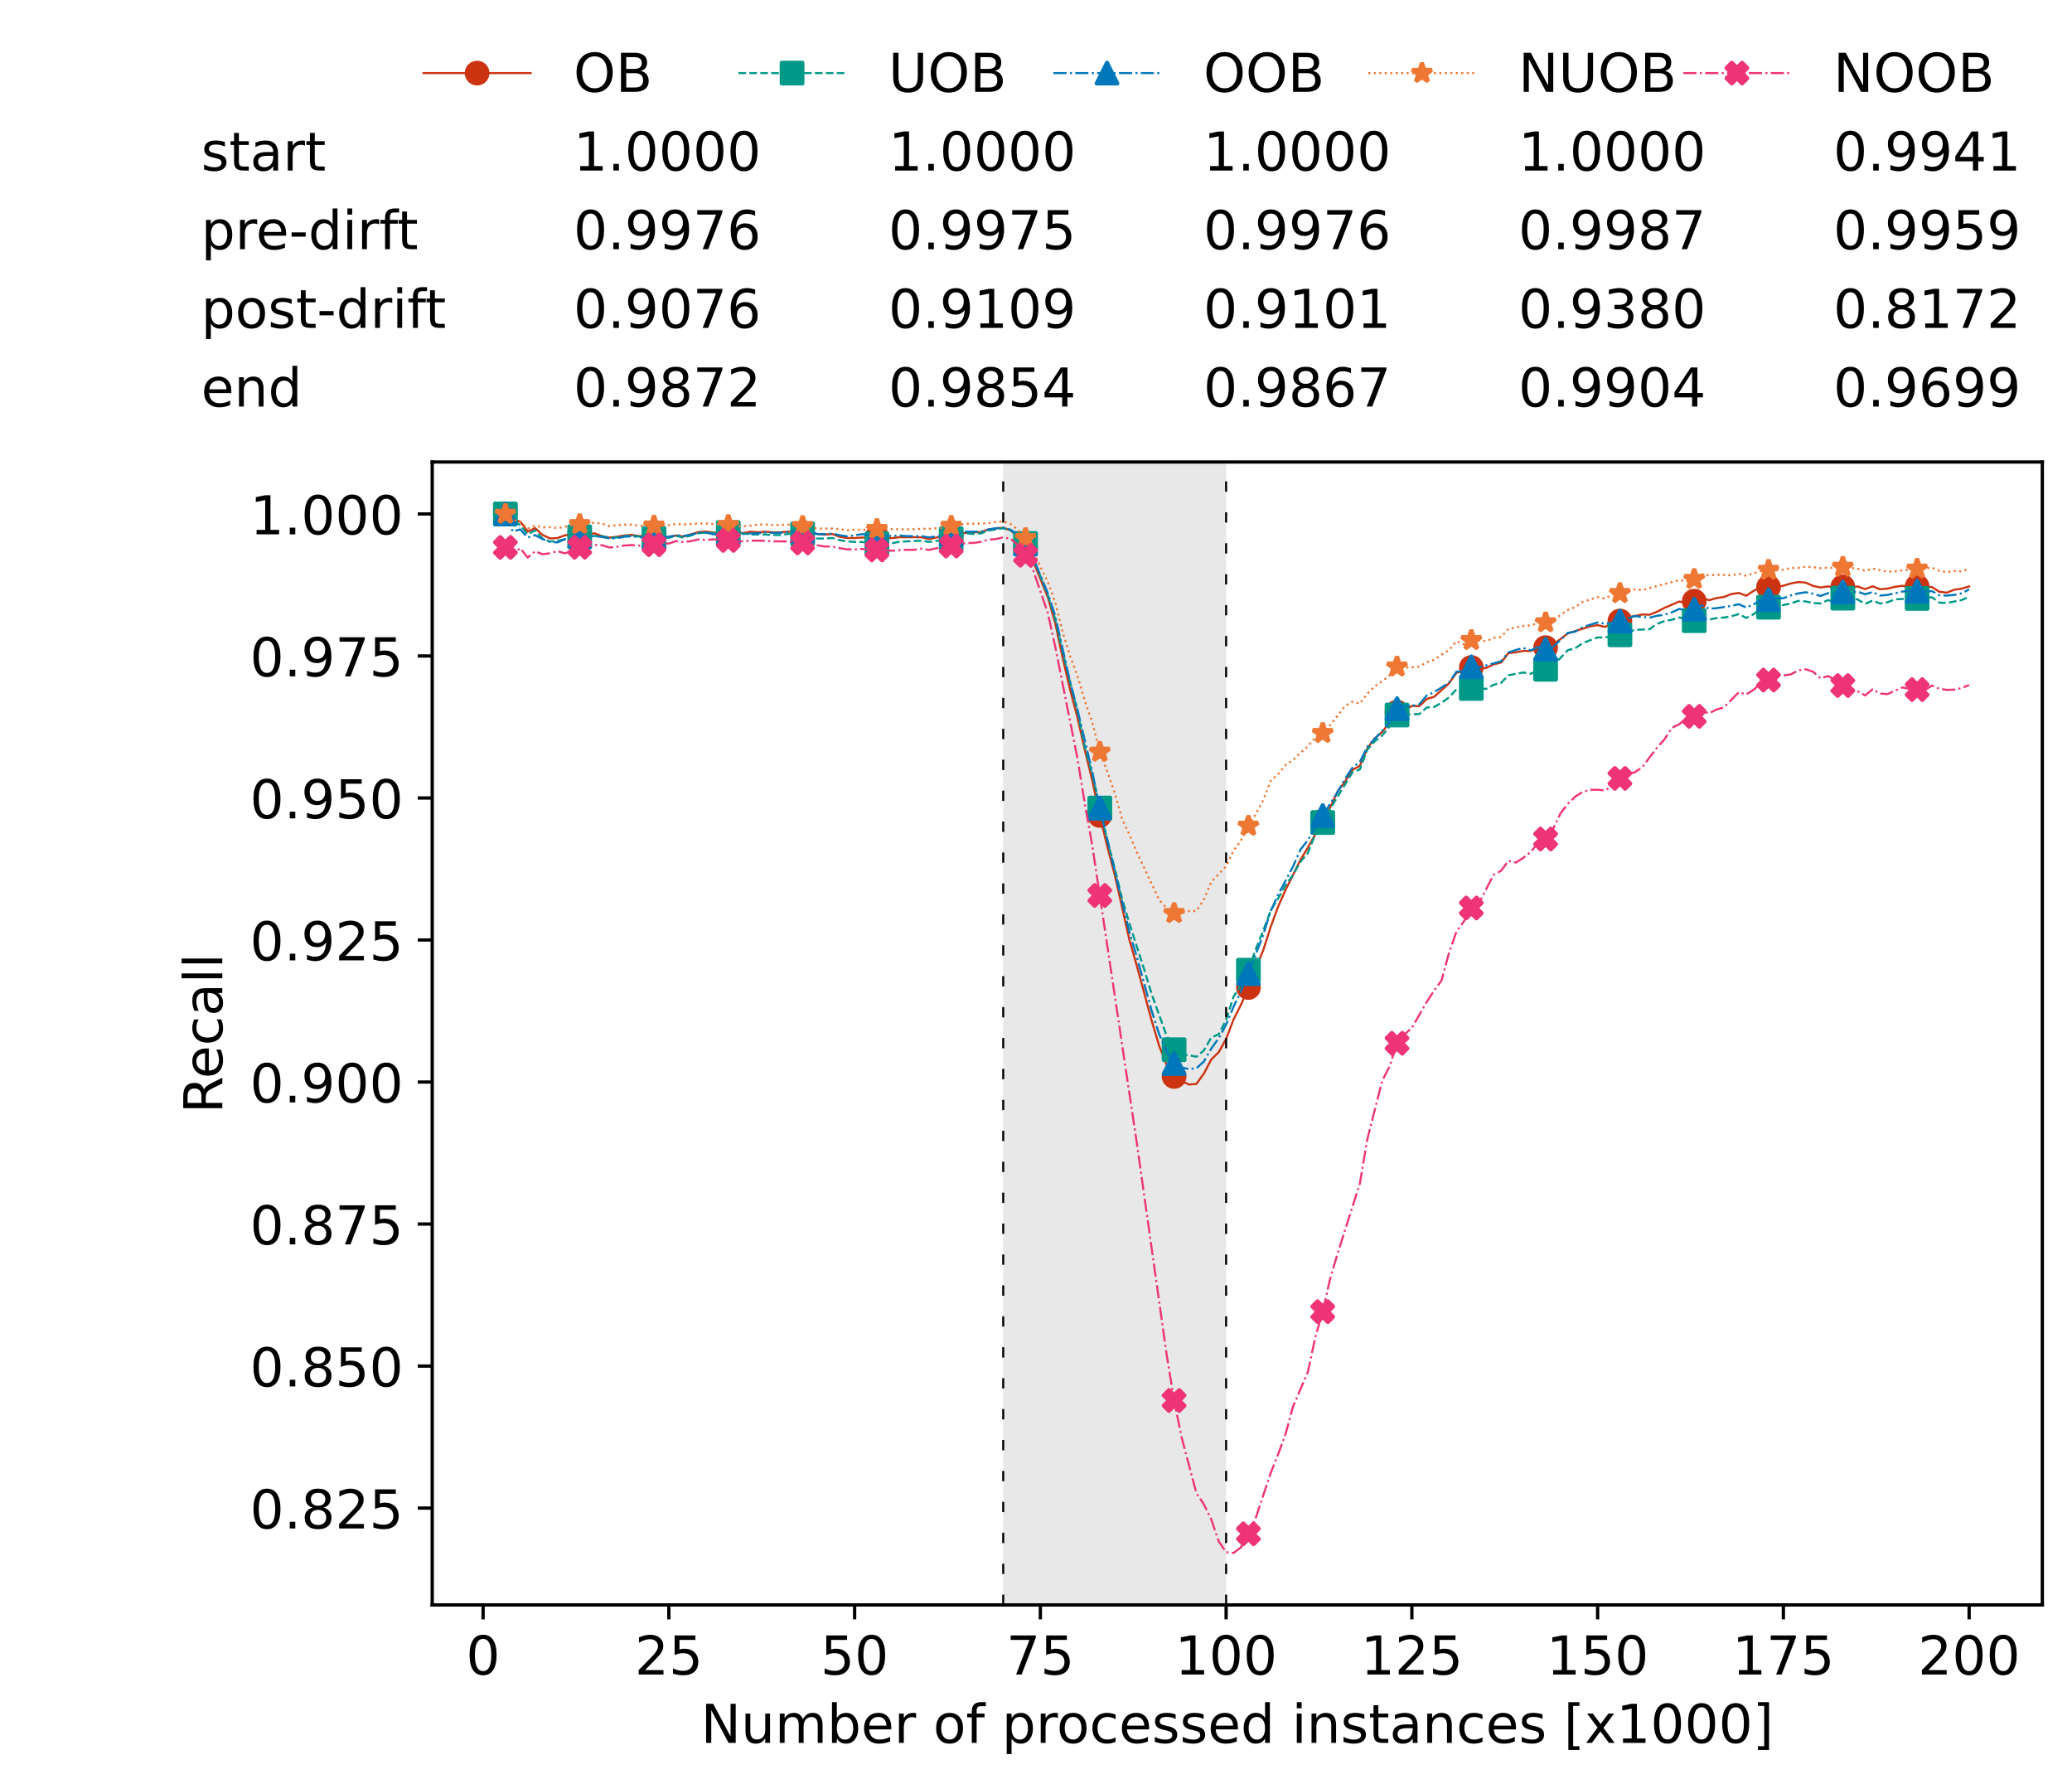 <?xml version="1.0" encoding="utf-8" standalone="no"?>
<!DOCTYPE svg PUBLIC "-//W3C//DTD SVG 1.1//EN"
  "http://www.w3.org/Graphics/SVG/1.1/DTD/svg11.dtd">
<!-- Created with matplotlib (https://matplotlib.org/) -->
<svg height="432.615pt" version="1.1" viewBox="0 0 502.65 432.615" width="502.65pt" xmlns="http://www.w3.org/2000/svg" xmlns:xlink="http://www.w3.org/1999/xlink">
 <defs>
  <style type="text/css">*{stroke-linecap:butt;stroke-linejoin:round;}</style>
 </defs>
 <g id="figure_1">
  <g id="patch_1">
   <path d="M 0 432.615 
L 502.65 432.615 
L 502.65 0 
L 0 0 
z
" style="fill:#ffffff;"/>
  </g>
  <g id="axes_1">
   <g id="patch_2">
    <path d="M 104.85 389.252 
L 495.45 389.252 
L 495.45 112.052 
L 104.85 112.052 
z
" style="fill:#ffffff;"/>
   </g>
   <g id="patch_3">
    <path clip-path="url(#p33bdbf7e8d)" d="M 297.446 389.252 
L 297.446 112.052 
L 243.372 112.052 
L 243.372 389.252 
z
" style="fill:#d3d3d3;opacity:0.5;"/>
   </g>
   <g id="matplotlib.axis_1">
    <g id="xtick_1">
     <g id="line2d_1">
      <defs>
       <path d="M 0 0 
L 0 3.5 
" id="mddd44ad308" style="stroke:#000000;stroke-width:0.8;"/>
      </defs>
      <g>
       <use style="stroke:#000000;stroke-width:0.8;" x="117.197" xlink:href="#mddd44ad308" y="389.252"/>
      </g>
     </g>
     <g id="text_1">
      <!-- 0 -->
      <g transform="translate(113.061 406.13)scale(0.13 -0.13)">
       <defs>
        <path d="M 31.781 66.406 
Q 24.172 66.406 20.328 58.906 
Q 16.5 51.422 16.5 36.375 
Q 16.5 21.391 20.328 13.891 
Q 24.172 6.391 31.781 6.391 
Q 39.453 6.391 43.281 13.891 
Q 47.125 21.391 47.125 36.375 
Q 47.125 51.422 43.281 58.906 
Q 39.453 66.406 31.781 66.406 
z
M 31.781 74.219 
Q 44.047 74.219 50.516 64.516 
Q 56.984 54.828 56.984 36.375 
Q 56.984 17.969 50.516 8.266 
Q 44.047 -1.422 31.781 -1.422 
Q 19.531 -1.422 13.062 8.266 
Q 6.594 17.969 6.594 36.375 
Q 6.594 54.828 13.062 64.516 
Q 19.531 74.219 31.781 74.219 
z
" id="DejaVuSans-48"/>
       </defs>
       <use xlink:href="#DejaVuSans-48"/>
      </g>
     </g>
    </g>
    <g id="xtick_2">
     <g id="line2d_2">
      <g>
       <use style="stroke:#000000;stroke-width:0.8;" x="162.259" xlink:href="#mddd44ad308" y="389.252"/>
      </g>
     </g>
     <g id="text_2">
      <!-- 25 -->
      <g transform="translate(153.988 406.13)scale(0.13 -0.13)">
       <defs>
        <path d="M 19.188 8.297 
L 53.609 8.297 
L 53.609 0 
L 7.328 0 
L 7.328 8.297 
Q 12.938 14.109 22.625 23.891 
Q 32.328 33.688 34.812 36.531 
Q 39.547 41.844 41.422 45.531 
Q 43.312 49.219 43.312 52.781 
Q 43.312 58.594 39.234 62.25 
Q 35.156 65.922 28.609 65.922 
Q 23.969 65.922 18.812 64.312 
Q 13.672 62.703 7.812 59.422 
L 7.812 69.391 
Q 13.766 71.781 18.938 73 
Q 24.125 74.219 28.422 74.219 
Q 39.75 74.219 46.484 68.547 
Q 53.219 62.891 53.219 53.422 
Q 53.219 48.922 51.531 44.891 
Q 49.859 40.875 45.406 35.406 
Q 44.188 33.984 37.641 27.219 
Q 31.109 20.453 19.188 8.297 
z
" id="DejaVuSans-50"/>
        <path d="M 10.797 72.906 
L 49.516 72.906 
L 49.516 64.594 
L 19.828 64.594 
L 19.828 46.734 
Q 21.969 47.469 24.109 47.828 
Q 26.266 48.188 28.422 48.188 
Q 40.625 48.188 47.75 41.5 
Q 54.891 34.812 54.891 23.391 
Q 54.891 11.625 47.562 5.094 
Q 40.234 -1.422 26.906 -1.422 
Q 22.312 -1.422 17.547 -0.641 
Q 12.797 0.141 7.719 1.703 
L 7.719 11.625 
Q 12.109 9.234 16.797 8.062 
Q 21.484 6.891 26.703 6.891 
Q 35.156 6.891 40.078 11.328 
Q 45.016 15.766 45.016 23.391 
Q 45.016 31 40.078 35.438 
Q 35.156 39.891 26.703 39.891 
Q 22.75 39.891 18.812 39.016 
Q 14.891 38.141 10.797 36.281 
z
" id="DejaVuSans-53"/>
       </defs>
       <use xlink:href="#DejaVuSans-50"/>
       <use x="63.623" xlink:href="#DejaVuSans-53"/>
      </g>
     </g>
    </g>
    <g id="xtick_3">
     <g id="line2d_3">
      <g>
       <use style="stroke:#000000;stroke-width:0.8;" x="207.322" xlink:href="#mddd44ad308" y="389.252"/>
      </g>
     </g>
     <g id="text_3">
      <!-- 50 -->
      <g transform="translate(199.05 406.13)scale(0.13 -0.13)">
       <use xlink:href="#DejaVuSans-53"/>
       <use x="63.623" xlink:href="#DejaVuSans-48"/>
      </g>
     </g>
    </g>
    <g id="xtick_4">
     <g id="line2d_4">
      <g>
       <use style="stroke:#000000;stroke-width:0.8;" x="252.384" xlink:href="#mddd44ad308" y="389.252"/>
      </g>
     </g>
     <g id="text_4">
      <!-- 75 -->
      <g transform="translate(244.113 406.13)scale(0.13 -0.13)">
       <defs>
        <path d="M 8.203 72.906 
L 55.078 72.906 
L 55.078 68.703 
L 28.609 0 
L 18.312 0 
L 43.219 64.594 
L 8.203 64.594 
z
" id="DejaVuSans-55"/>
       </defs>
       <use xlink:href="#DejaVuSans-55"/>
       <use x="63.623" xlink:href="#DejaVuSans-53"/>
      </g>
     </g>
    </g>
    <g id="xtick_5">
     <g id="line2d_5">
      <g>
       <use style="stroke:#000000;stroke-width:0.8;" x="297.446" xlink:href="#mddd44ad308" y="389.252"/>
      </g>
     </g>
     <g id="text_5">
      <!-- 100 -->
      <g transform="translate(285.039 406.13)scale(0.13 -0.13)">
       <defs>
        <path d="M 12.406 8.297 
L 28.516 8.297 
L 28.516 63.922 
L 10.984 60.406 
L 10.984 69.391 
L 28.422 72.906 
L 38.281 72.906 
L 38.281 8.297 
L 54.391 8.297 
L 54.391 0 
L 12.406 0 
z
" id="DejaVuSans-49"/>
       </defs>
       <use xlink:href="#DejaVuSans-49"/>
       <use x="63.623" xlink:href="#DejaVuSans-48"/>
       <use x="127.246" xlink:href="#DejaVuSans-48"/>
      </g>
     </g>
    </g>
    <g id="xtick_6">
     <g id="line2d_6">
      <g>
       <use style="stroke:#000000;stroke-width:0.8;" x="342.509" xlink:href="#mddd44ad308" y="389.252"/>
      </g>
     </g>
     <g id="text_6">
      <!-- 125 -->
      <g transform="translate(330.102 406.13)scale(0.13 -0.13)">
       <use xlink:href="#DejaVuSans-49"/>
       <use x="63.623" xlink:href="#DejaVuSans-50"/>
       <use x="127.246" xlink:href="#DejaVuSans-53"/>
      </g>
     </g>
    </g>
    <g id="xtick_7">
     <g id="line2d_7">
      <g>
       <use style="stroke:#000000;stroke-width:0.8;" x="387.571" xlink:href="#mddd44ad308" y="389.252"/>
      </g>
     </g>
     <g id="text_7">
      <!-- 150 -->
      <g transform="translate(375.164 406.13)scale(0.13 -0.13)">
       <use xlink:href="#DejaVuSans-49"/>
       <use x="63.623" xlink:href="#DejaVuSans-53"/>
       <use x="127.246" xlink:href="#DejaVuSans-48"/>
      </g>
     </g>
    </g>
    <g id="xtick_8">
     <g id="line2d_8">
      <g>
       <use style="stroke:#000000;stroke-width:0.8;" x="432.633" xlink:href="#mddd44ad308" y="389.252"/>
      </g>
     </g>
     <g id="text_8">
      <!-- 175 -->
      <g transform="translate(420.226 406.13)scale(0.13 -0.13)">
       <use xlink:href="#DejaVuSans-49"/>
       <use x="63.623" xlink:href="#DejaVuSans-55"/>
       <use x="127.246" xlink:href="#DejaVuSans-53"/>
      </g>
     </g>
    </g>
    <g id="xtick_9">
     <g id="line2d_9">
      <g>
       <use style="stroke:#000000;stroke-width:0.8;" x="477.695" xlink:href="#mddd44ad308" y="389.252"/>
      </g>
     </g>
     <g id="text_9">
      <!-- 200 -->
      <g transform="translate(465.289 406.13)scale(0.13 -0.13)">
       <use xlink:href="#DejaVuSans-50"/>
       <use x="63.623" xlink:href="#DejaVuSans-48"/>
       <use x="127.246" xlink:href="#DejaVuSans-48"/>
      </g>
     </g>
    </g>
    <g id="text_10">
     <!-- Number of processed instances [x1000] -->
     <g transform="translate(170.025 422.711)scale(0.13 -0.13)">
      <defs>
       <path d="M 9.812 72.906 
L 23.094 72.906 
L 55.422 11.922 
L 55.422 72.906 
L 64.984 72.906 
L 64.984 0 
L 51.703 0 
L 19.391 60.984 
L 19.391 0 
L 9.812 0 
z
" id="DejaVuSans-78"/>
       <path d="M 8.5 21.578 
L 8.5 54.688 
L 17.484 54.688 
L 17.484 21.922 
Q 17.484 14.156 20.5 10.266 
Q 23.531 6.391 29.594 6.391 
Q 36.859 6.391 41.078 11.031 
Q 45.312 15.672 45.312 23.688 
L 45.312 54.688 
L 54.297 54.688 
L 54.297 0 
L 45.312 0 
L 45.312 8.406 
Q 42.047 3.422 37.719 1 
Q 33.406 -1.422 27.688 -1.422 
Q 18.266 -1.422 13.375 4.438 
Q 8.5 10.297 8.5 21.578 
z
M 31.109 56 
z
" id="DejaVuSans-117"/>
       <path d="M 52 44.188 
Q 55.375 50.25 60.062 53.125 
Q 64.75 56 71.094 56 
Q 79.641 56 84.281 50.016 
Q 88.922 44.047 88.922 33.016 
L 88.922 0 
L 79.891 0 
L 79.891 32.719 
Q 79.891 40.578 77.094 44.375 
Q 74.312 48.188 68.609 48.188 
Q 61.625 48.188 57.562 43.547 
Q 53.516 38.922 53.516 30.906 
L 53.516 0 
L 44.484 0 
L 44.484 32.719 
Q 44.484 40.625 41.703 44.406 
Q 38.922 48.188 33.109 48.188 
Q 26.219 48.188 22.156 43.531 
Q 18.109 38.875 18.109 30.906 
L 18.109 0 
L 9.078 0 
L 9.078 54.688 
L 18.109 54.688 
L 18.109 46.188 
Q 21.188 51.219 25.484 53.609 
Q 29.781 56 35.688 56 
Q 41.656 56 45.828 52.969 
Q 50 49.953 52 44.188 
z
" id="DejaVuSans-109"/>
       <path d="M 48.688 27.297 
Q 48.688 37.203 44.609 42.844 
Q 40.531 48.484 33.406 48.484 
Q 26.266 48.484 22.188 42.844 
Q 18.109 37.203 18.109 27.297 
Q 18.109 17.391 22.188 11.75 
Q 26.266 6.109 33.406 6.109 
Q 40.531 6.109 44.609 11.75 
Q 48.688 17.391 48.688 27.297 
z
M 18.109 46.391 
Q 20.953 51.266 25.266 53.625 
Q 29.594 56 35.594 56 
Q 45.562 56 51.781 48.094 
Q 58.016 40.188 58.016 27.297 
Q 58.016 14.406 51.781 6.484 
Q 45.562 -1.422 35.594 -1.422 
Q 29.594 -1.422 25.266 0.953 
Q 20.953 3.328 18.109 8.203 
L 18.109 0 
L 9.078 0 
L 9.078 75.984 
L 18.109 75.984 
z
" id="DejaVuSans-98"/>
       <path d="M 56.203 29.594 
L 56.203 25.203 
L 14.891 25.203 
Q 15.484 15.922 20.484 11.062 
Q 25.484 6.203 34.422 6.203 
Q 39.594 6.203 44.453 7.469 
Q 49.312 8.734 54.109 11.281 
L 54.109 2.781 
Q 49.266 0.734 44.188 -0.344 
Q 39.109 -1.422 33.891 -1.422 
Q 20.797 -1.422 13.156 6.188 
Q 5.516 13.812 5.516 26.812 
Q 5.516 40.234 12.766 48.109 
Q 20.016 56 32.328 56 
Q 43.359 56 49.781 48.891 
Q 56.203 41.797 56.203 29.594 
z
M 47.219 32.234 
Q 47.125 39.594 43.094 43.984 
Q 39.062 48.391 32.422 48.391 
Q 24.906 48.391 20.391 44.141 
Q 15.875 39.891 15.188 32.172 
z
" id="DejaVuSans-101"/>
       <path d="M 41.109 46.297 
Q 39.594 47.172 37.812 47.578 
Q 36.031 48 33.891 48 
Q 26.266 48 22.188 43.047 
Q 18.109 38.094 18.109 28.812 
L 18.109 0 
L 9.078 0 
L 9.078 54.688 
L 18.109 54.688 
L 18.109 46.188 
Q 20.953 51.172 25.484 53.578 
Q 30.031 56 36.531 56 
Q 37.453 56 38.578 55.875 
Q 39.703 55.766 41.062 55.516 
z
" id="DejaVuSans-114"/>
       <path id="DejaVuSans-32"/>
       <path d="M 30.609 48.391 
Q 23.391 48.391 19.188 42.75 
Q 14.984 37.109 14.984 27.297 
Q 14.984 17.484 19.156 11.844 
Q 23.344 6.203 30.609 6.203 
Q 37.797 6.203 41.984 11.859 
Q 46.188 17.531 46.188 27.297 
Q 46.188 37.016 41.984 42.703 
Q 37.797 48.391 30.609 48.391 
z
M 30.609 56 
Q 42.328 56 49.016 48.375 
Q 55.719 40.766 55.719 27.297 
Q 55.719 13.875 49.016 6.219 
Q 42.328 -1.422 30.609 -1.422 
Q 18.844 -1.422 12.172 6.219 
Q 5.516 13.875 5.516 27.297 
Q 5.516 40.766 12.172 48.375 
Q 18.844 56 30.609 56 
z
" id="DejaVuSans-111"/>
       <path d="M 37.109 75.984 
L 37.109 68.5 
L 28.516 68.5 
Q 23.688 68.5 21.797 66.547 
Q 19.922 64.594 19.922 59.516 
L 19.922 54.688 
L 34.719 54.688 
L 34.719 47.703 
L 19.922 47.703 
L 19.922 0 
L 10.891 0 
L 10.891 47.703 
L 2.297 47.703 
L 2.297 54.688 
L 10.891 54.688 
L 10.891 58.5 
Q 10.891 67.625 15.141 71.797 
Q 19.391 75.984 28.609 75.984 
z
" id="DejaVuSans-102"/>
       <path d="M 18.109 8.203 
L 18.109 -20.797 
L 9.078 -20.797 
L 9.078 54.688 
L 18.109 54.688 
L 18.109 46.391 
Q 20.953 51.266 25.266 53.625 
Q 29.594 56 35.594 56 
Q 45.562 56 51.781 48.094 
Q 58.016 40.188 58.016 27.297 
Q 58.016 14.406 51.781 6.484 
Q 45.562 -1.422 35.594 -1.422 
Q 29.594 -1.422 25.266 0.953 
Q 20.953 3.328 18.109 8.203 
z
M 48.688 27.297 
Q 48.688 37.203 44.609 42.844 
Q 40.531 48.484 33.406 48.484 
Q 26.266 48.484 22.188 42.844 
Q 18.109 37.203 18.109 27.297 
Q 18.109 17.391 22.188 11.75 
Q 26.266 6.109 33.406 6.109 
Q 40.531 6.109 44.609 11.75 
Q 48.688 17.391 48.688 27.297 
z
" id="DejaVuSans-112"/>
       <path d="M 48.781 52.594 
L 48.781 44.188 
Q 44.969 46.297 41.141 47.344 
Q 37.312 48.391 33.406 48.391 
Q 24.656 48.391 19.812 42.844 
Q 14.984 37.312 14.984 27.297 
Q 14.984 17.281 19.812 11.734 
Q 24.656 6.203 33.406 6.203 
Q 37.312 6.203 41.141 7.25 
Q 44.969 8.297 48.781 10.406 
L 48.781 2.094 
Q 45.016 0.344 40.984 -0.531 
Q 36.969 -1.422 32.422 -1.422 
Q 20.062 -1.422 12.781 6.344 
Q 5.516 14.109 5.516 27.297 
Q 5.516 40.672 12.859 48.328 
Q 20.219 56 33.016 56 
Q 37.156 56 41.109 55.141 
Q 45.062 54.297 48.781 52.594 
z
" id="DejaVuSans-99"/>
       <path d="M 44.281 53.078 
L 44.281 44.578 
Q 40.484 46.531 36.375 47.5 
Q 32.281 48.484 27.875 48.484 
Q 21.188 48.484 17.844 46.438 
Q 14.5 44.391 14.5 40.281 
Q 14.5 37.156 16.891 35.375 
Q 19.281 33.594 26.516 31.984 
L 29.594 31.297 
Q 39.156 29.25 43.188 25.516 
Q 47.219 21.781 47.219 15.094 
Q 47.219 7.469 41.188 3.016 
Q 35.156 -1.422 24.609 -1.422 
Q 20.219 -1.422 15.453 -0.562 
Q 10.688 0.297 5.422 2 
L 5.422 11.281 
Q 10.406 8.688 15.234 7.391 
Q 20.062 6.109 24.812 6.109 
Q 31.156 6.109 34.562 8.281 
Q 37.984 10.453 37.984 14.406 
Q 37.984 18.062 35.516 20.016 
Q 33.062 21.969 24.703 23.781 
L 21.578 24.516 
Q 13.234 26.266 9.516 29.906 
Q 5.812 33.547 5.812 39.891 
Q 5.812 47.609 11.281 51.797 
Q 16.75 56 26.812 56 
Q 31.781 56 36.172 55.266 
Q 40.578 54.547 44.281 53.078 
z
" id="DejaVuSans-115"/>
       <path d="M 45.406 46.391 
L 45.406 75.984 
L 54.391 75.984 
L 54.391 0 
L 45.406 0 
L 45.406 8.203 
Q 42.578 3.328 38.25 0.953 
Q 33.938 -1.422 27.875 -1.422 
Q 17.969 -1.422 11.734 6.484 
Q 5.516 14.406 5.516 27.297 
Q 5.516 40.188 11.734 48.094 
Q 17.969 56 27.875 56 
Q 33.938 56 38.25 53.625 
Q 42.578 51.266 45.406 46.391 
z
M 14.797 27.297 
Q 14.797 17.391 18.875 11.75 
Q 22.953 6.109 30.078 6.109 
Q 37.203 6.109 41.297 11.75 
Q 45.406 17.391 45.406 27.297 
Q 45.406 37.203 41.297 42.844 
Q 37.203 48.484 30.078 48.484 
Q 22.953 48.484 18.875 42.844 
Q 14.797 37.203 14.797 27.297 
z
" id="DejaVuSans-100"/>
       <path d="M 9.422 54.688 
L 18.406 54.688 
L 18.406 0 
L 9.422 0 
z
M 9.422 75.984 
L 18.406 75.984 
L 18.406 64.594 
L 9.422 64.594 
z
" id="DejaVuSans-105"/>
       <path d="M 54.891 33.016 
L 54.891 0 
L 45.906 0 
L 45.906 32.719 
Q 45.906 40.484 42.875 44.328 
Q 39.844 48.188 33.797 48.188 
Q 26.516 48.188 22.312 43.547 
Q 18.109 38.922 18.109 30.906 
L 18.109 0 
L 9.078 0 
L 9.078 54.688 
L 18.109 54.688 
L 18.109 46.188 
Q 21.344 51.125 25.703 53.562 
Q 30.078 56 35.797 56 
Q 45.219 56 50.047 50.172 
Q 54.891 44.344 54.891 33.016 
z
" id="DejaVuSans-110"/>
       <path d="M 18.312 70.219 
L 18.312 54.688 
L 36.812 54.688 
L 36.812 47.703 
L 18.312 47.703 
L 18.312 18.016 
Q 18.312 11.328 20.141 9.422 
Q 21.969 7.516 27.594 7.516 
L 36.812 7.516 
L 36.812 0 
L 27.594 0 
Q 17.188 0 13.234 3.875 
Q 9.281 7.766 9.281 18.016 
L 9.281 47.703 
L 2.688 47.703 
L 2.688 54.688 
L 9.281 54.688 
L 9.281 70.219 
z
" id="DejaVuSans-116"/>
       <path d="M 34.281 27.484 
Q 23.391 27.484 19.188 25 
Q 14.984 22.516 14.984 16.5 
Q 14.984 11.719 18.141 8.906 
Q 21.297 6.109 26.703 6.109 
Q 34.188 6.109 38.703 11.406 
Q 43.219 16.703 43.219 25.484 
L 43.219 27.484 
z
M 52.203 31.203 
L 52.203 0 
L 43.219 0 
L 43.219 8.297 
Q 40.141 3.328 35.547 0.953 
Q 30.953 -1.422 24.312 -1.422 
Q 15.922 -1.422 10.953 3.297 
Q 6 8.016 6 15.922 
Q 6 25.141 12.172 29.828 
Q 18.359 34.516 30.609 34.516 
L 43.219 34.516 
L 43.219 35.406 
Q 43.219 41.609 39.141 45 
Q 35.062 48.391 27.688 48.391 
Q 23 48.391 18.547 47.266 
Q 14.109 46.141 10.016 43.891 
L 10.016 52.203 
Q 14.938 54.109 19.578 55.047 
Q 24.219 56 28.609 56 
Q 40.484 56 46.344 49.844 
Q 52.203 43.703 52.203 31.203 
z
" id="DejaVuSans-97"/>
       <path d="M 8.594 75.984 
L 29.297 75.984 
L 29.297 69 
L 17.578 69 
L 17.578 -6.203 
L 29.297 -6.203 
L 29.297 -13.188 
L 8.594 -13.188 
z
" id="DejaVuSans-91"/>
       <path d="M 54.891 54.688 
L 35.109 28.078 
L 55.906 0 
L 45.312 0 
L 29.391 21.484 
L 13.484 0 
L 2.875 0 
L 24.125 28.609 
L 4.688 54.688 
L 15.281 54.688 
L 29.781 35.203 
L 44.281 54.688 
z
" id="DejaVuSans-120"/>
       <path d="M 30.422 75.984 
L 30.422 -13.188 
L 9.719 -13.188 
L 9.719 -6.203 
L 21.391 -6.203 
L 21.391 69 
L 9.719 69 
L 9.719 75.984 
z
" id="DejaVuSans-93"/>
      </defs>
      <use xlink:href="#DejaVuSans-78"/>
      <use x="74.805" xlink:href="#DejaVuSans-117"/>
      <use x="138.184" xlink:href="#DejaVuSans-109"/>
      <use x="235.596" xlink:href="#DejaVuSans-98"/>
      <use x="299.072" xlink:href="#DejaVuSans-101"/>
      <use x="360.596" xlink:href="#DejaVuSans-114"/>
      <use x="401.709" xlink:href="#DejaVuSans-32"/>
      <use x="433.496" xlink:href="#DejaVuSans-111"/>
      <use x="494.678" xlink:href="#DejaVuSans-102"/>
      <use x="529.883" xlink:href="#DejaVuSans-32"/>
      <use x="561.67" xlink:href="#DejaVuSans-112"/>
      <use x="625.146" xlink:href="#DejaVuSans-114"/>
      <use x="664.01" xlink:href="#DejaVuSans-111"/>
      <use x="725.191" xlink:href="#DejaVuSans-99"/>
      <use x="780.172" xlink:href="#DejaVuSans-101"/>
      <use x="841.695" xlink:href="#DejaVuSans-115"/>
      <use x="893.795" xlink:href="#DejaVuSans-115"/>
      <use x="945.895" xlink:href="#DejaVuSans-101"/>
      <use x="1007.418" xlink:href="#DejaVuSans-100"/>
      <use x="1070.895" xlink:href="#DejaVuSans-32"/>
      <use x="1102.682" xlink:href="#DejaVuSans-105"/>
      <use x="1130.465" xlink:href="#DejaVuSans-110"/>
      <use x="1193.844" xlink:href="#DejaVuSans-115"/>
      <use x="1245.943" xlink:href="#DejaVuSans-116"/>
      <use x="1285.152" xlink:href="#DejaVuSans-97"/>
      <use x="1346.432" xlink:href="#DejaVuSans-110"/>
      <use x="1409.811" xlink:href="#DejaVuSans-99"/>
      <use x="1464.791" xlink:href="#DejaVuSans-101"/>
      <use x="1526.314" xlink:href="#DejaVuSans-115"/>
      <use x="1578.414" xlink:href="#DejaVuSans-32"/>
      <use x="1610.201" xlink:href="#DejaVuSans-91"/>
      <use x="1649.215" xlink:href="#DejaVuSans-120"/>
      <use x="1708.395" xlink:href="#DejaVuSans-49"/>
      <use x="1772.018" xlink:href="#DejaVuSans-48"/>
      <use x="1835.641" xlink:href="#DejaVuSans-48"/>
      <use x="1899.264" xlink:href="#DejaVuSans-48"/>
      <use x="1962.887" xlink:href="#DejaVuSans-93"/>
     </g>
    </g>
   </g>
   <g id="matplotlib.axis_2">
    <g id="ytick_1">
     <g id="line2d_10">
      <defs>
       <path d="M 0 0 
L -3.5 0 
" id="mda56c3a785" style="stroke:#000000;stroke-width:0.8;"/>
      </defs>
      <g>
       <use style="stroke:#000000;stroke-width:0.8;" x="104.85" xlink:href="#mda56c3a785" y="365.76"/>
      </g>
     </g>
     <g id="text_11">
      <!-- 0.825 -->
      <g transform="translate(60.633 370.699)scale(0.13 -0.13)">
       <defs>
        <path d="M 10.688 12.406 
L 21 12.406 
L 21 0 
L 10.688 0 
z
" id="DejaVuSans-46"/>
        <path d="M 31.781 34.625 
Q 24.75 34.625 20.719 30.859 
Q 16.703 27.094 16.703 20.516 
Q 16.703 13.922 20.719 10.156 
Q 24.75 6.391 31.781 6.391 
Q 38.812 6.391 42.859 10.172 
Q 46.922 13.969 46.922 20.516 
Q 46.922 27.094 42.891 30.859 
Q 38.875 34.625 31.781 34.625 
z
M 21.922 38.812 
Q 15.578 40.375 12.031 44.719 
Q 8.5 49.078 8.5 55.328 
Q 8.5 64.062 14.719 69.141 
Q 20.953 74.219 31.781 74.219 
Q 42.672 74.219 48.875 69.141 
Q 55.078 64.062 55.078 55.328 
Q 55.078 49.078 51.531 44.719 
Q 48 40.375 41.703 38.812 
Q 48.828 37.156 52.797 32.312 
Q 56.781 27.484 56.781 20.516 
Q 56.781 9.906 50.312 4.234 
Q 43.844 -1.422 31.781 -1.422 
Q 19.734 -1.422 13.25 4.234 
Q 6.781 9.906 6.781 20.516 
Q 6.781 27.484 10.781 32.312 
Q 14.797 37.156 21.922 38.812 
z
M 18.312 54.391 
Q 18.312 48.734 21.844 45.562 
Q 25.391 42.391 31.781 42.391 
Q 38.141 42.391 41.719 45.562 
Q 45.312 48.734 45.312 54.391 
Q 45.312 60.062 41.719 63.234 
Q 38.141 66.406 31.781 66.406 
Q 25.391 66.406 21.844 63.234 
Q 18.312 60.062 18.312 54.391 
z
" id="DejaVuSans-56"/>
       </defs>
       <use xlink:href="#DejaVuSans-48"/>
       <use x="63.623" xlink:href="#DejaVuSans-46"/>
       <use x="95.41" xlink:href="#DejaVuSans-56"/>
       <use x="159.033" xlink:href="#DejaVuSans-50"/>
       <use x="222.656" xlink:href="#DejaVuSans-53"/>
      </g>
     </g>
    </g>
    <g id="ytick_2">
     <g id="line2d_11">
      <g>
       <use style="stroke:#000000;stroke-width:0.8;" x="104.85" xlink:href="#mda56c3a785" y="331.316"/>
      </g>
     </g>
     <g id="text_12">
      <!-- 0.850 -->
      <g transform="translate(60.633 336.255)scale(0.13 -0.13)">
       <use xlink:href="#DejaVuSans-48"/>
       <use x="63.623" xlink:href="#DejaVuSans-46"/>
       <use x="95.41" xlink:href="#DejaVuSans-56"/>
       <use x="159.033" xlink:href="#DejaVuSans-53"/>
       <use x="222.656" xlink:href="#DejaVuSans-48"/>
      </g>
     </g>
    </g>
    <g id="ytick_3">
     <g id="line2d_12">
      <g>
       <use style="stroke:#000000;stroke-width:0.8;" x="104.85" xlink:href="#mda56c3a785" y="296.872"/>
      </g>
     </g>
     <g id="text_13">
      <!-- 0.875 -->
      <g transform="translate(60.633 301.811)scale(0.13 -0.13)">
       <use xlink:href="#DejaVuSans-48"/>
       <use x="63.623" xlink:href="#DejaVuSans-46"/>
       <use x="95.41" xlink:href="#DejaVuSans-56"/>
       <use x="159.033" xlink:href="#DejaVuSans-55"/>
       <use x="222.656" xlink:href="#DejaVuSans-53"/>
      </g>
     </g>
    </g>
    <g id="ytick_4">
     <g id="line2d_13">
      <g>
       <use style="stroke:#000000;stroke-width:0.8;" x="104.85" xlink:href="#mda56c3a785" y="262.428"/>
      </g>
     </g>
     <g id="text_14">
      <!-- 0.900 -->
      <g transform="translate(60.633 267.367)scale(0.13 -0.13)">
       <defs>
        <path d="M 10.984 1.516 
L 10.984 10.5 
Q 14.703 8.734 18.5 7.812 
Q 22.312 6.891 25.984 6.891 
Q 35.75 6.891 40.891 13.453 
Q 46.047 20.016 46.781 33.406 
Q 43.953 29.203 39.594 26.953 
Q 35.25 24.703 29.984 24.703 
Q 19.047 24.703 12.672 31.312 
Q 6.297 37.938 6.297 49.422 
Q 6.297 60.641 12.938 67.422 
Q 19.578 74.219 30.609 74.219 
Q 43.266 74.219 49.922 64.516 
Q 56.594 54.828 56.594 36.375 
Q 56.594 19.141 48.406 8.859 
Q 40.234 -1.422 26.422 -1.422 
Q 22.703 -1.422 18.891 -0.688 
Q 15.094 0.047 10.984 1.516 
z
M 30.609 32.422 
Q 37.25 32.422 41.125 36.953 
Q 45.016 41.5 45.016 49.422 
Q 45.016 57.281 41.125 61.844 
Q 37.25 66.406 30.609 66.406 
Q 23.969 66.406 20.094 61.844 
Q 16.219 57.281 16.219 49.422 
Q 16.219 41.5 20.094 36.953 
Q 23.969 32.422 30.609 32.422 
z
" id="DejaVuSans-57"/>
       </defs>
       <use xlink:href="#DejaVuSans-48"/>
       <use x="63.623" xlink:href="#DejaVuSans-46"/>
       <use x="95.41" xlink:href="#DejaVuSans-57"/>
       <use x="159.033" xlink:href="#DejaVuSans-48"/>
       <use x="222.656" xlink:href="#DejaVuSans-48"/>
      </g>
     </g>
    </g>
    <g id="ytick_5">
     <g id="line2d_14">
      <g>
       <use style="stroke:#000000;stroke-width:0.8;" x="104.85" xlink:href="#mda56c3a785" y="227.984"/>
      </g>
     </g>
     <g id="text_15">
      <!-- 0.925 -->
      <g transform="translate(60.633 232.923)scale(0.13 -0.13)">
       <use xlink:href="#DejaVuSans-48"/>
       <use x="63.623" xlink:href="#DejaVuSans-46"/>
       <use x="95.41" xlink:href="#DejaVuSans-57"/>
       <use x="159.033" xlink:href="#DejaVuSans-50"/>
       <use x="222.656" xlink:href="#DejaVuSans-53"/>
      </g>
     </g>
    </g>
    <g id="ytick_6">
     <g id="line2d_15">
      <g>
       <use style="stroke:#000000;stroke-width:0.8;" x="104.85" xlink:href="#mda56c3a785" y="193.54"/>
      </g>
     </g>
     <g id="text_16">
      <!-- 0.950 -->
      <g transform="translate(60.633 198.479)scale(0.13 -0.13)">
       <use xlink:href="#DejaVuSans-48"/>
       <use x="63.623" xlink:href="#DejaVuSans-46"/>
       <use x="95.41" xlink:href="#DejaVuSans-57"/>
       <use x="159.033" xlink:href="#DejaVuSans-53"/>
       <use x="222.656" xlink:href="#DejaVuSans-48"/>
      </g>
     </g>
    </g>
    <g id="ytick_7">
     <g id="line2d_16">
      <g>
       <use style="stroke:#000000;stroke-width:0.8;" x="104.85" xlink:href="#mda56c3a785" y="159.096"/>
      </g>
     </g>
     <g id="text_17">
      <!-- 0.975 -->
      <g transform="translate(60.633 164.035)scale(0.13 -0.13)">
       <use xlink:href="#DejaVuSans-48"/>
       <use x="63.623" xlink:href="#DejaVuSans-46"/>
       <use x="95.41" xlink:href="#DejaVuSans-57"/>
       <use x="159.033" xlink:href="#DejaVuSans-55"/>
       <use x="222.656" xlink:href="#DejaVuSans-53"/>
      </g>
     </g>
    </g>
    <g id="ytick_8">
     <g id="line2d_17">
      <g>
       <use style="stroke:#000000;stroke-width:0.8;" x="104.85" xlink:href="#mda56c3a785" y="124.652"/>
      </g>
     </g>
     <g id="text_18">
      <!-- 1.000 -->
      <g transform="translate(60.633 129.591)scale(0.13 -0.13)">
       <use xlink:href="#DejaVuSans-49"/>
       <use x="63.623" xlink:href="#DejaVuSans-46"/>
       <use x="95.41" xlink:href="#DejaVuSans-48"/>
       <use x="159.033" xlink:href="#DejaVuSans-48"/>
       <use x="222.656" xlink:href="#DejaVuSans-48"/>
      </g>
     </g>
    </g>
    <g id="text_19">
     <!-- Recall -->
     <g transform="translate(53.93 270.044)rotate(-90)scale(0.13 -0.13)">
      <defs>
       <path d="M 44.391 34.188 
Q 47.562 33.109 50.562 29.594 
Q 53.562 26.078 56.594 19.922 
L 66.609 0 
L 56 0 
L 46.688 18.703 
Q 43.062 26.031 39.672 28.422 
Q 36.281 30.812 30.422 30.812 
L 19.672 30.812 
L 19.672 0 
L 9.812 0 
L 9.812 72.906 
L 32.078 72.906 
Q 44.578 72.906 50.734 67.672 
Q 56.891 62.453 56.891 51.906 
Q 56.891 45.016 53.688 40.469 
Q 50.484 35.938 44.391 34.188 
z
M 19.672 64.797 
L 19.672 38.922 
L 32.078 38.922 
Q 39.203 38.922 42.844 42.219 
Q 46.484 45.516 46.484 51.906 
Q 46.484 58.297 42.844 61.547 
Q 39.203 64.797 32.078 64.797 
z
" id="DejaVuSans-82"/>
       <path d="M 9.422 75.984 
L 18.406 75.984 
L 18.406 0 
L 9.422 0 
z
" id="DejaVuSans-108"/>
      </defs>
      <use xlink:href="#DejaVuSans-82"/>
      <use x="64.982" xlink:href="#DejaVuSans-101"/>
      <use x="126.506" xlink:href="#DejaVuSans-99"/>
      <use x="181.486" xlink:href="#DejaVuSans-97"/>
      <use x="242.766" xlink:href="#DejaVuSans-108"/>
      <use x="270.549" xlink:href="#DejaVuSans-108"/>
     </g>
    </g>
   </g>
   <g id="line2d_18"/>
   <g id="line2d_19"/>
   <g id="line2d_20"/>
   <g id="line2d_21"/>
   <g id="line2d_22"/>
   <g id="line2d_23">
    <path clip-path="url(#p33bdbf7e8d)" d="M 122.605 124.652 
L 124.407 126.072 
L 126.21 126.506 
L 128.012 128.943 
L 129.815 128.085 
L 131.617 129.746 
L 133.419 130.584 
L 135.222 130.493 
L 137.024 129.844 
L 140.629 129.426 
L 142.432 129.517 
L 144.234 129.363 
L 146.037 130.022 
L 147.839 130.381 
L 149.642 130.19 
L 151.444 129.864 
L 153.247 129.729 
L 155.049 130.02 
L 156.852 130.025 
L 160.457 130.294 
L 162.259 130.293 
L 164.062 129.85 
L 165.864 130.121 
L 169.469 129.041 
L 171.272 128.918 
L 173.074 129.189 
L 178.482 129.146 
L 180.284 129.263 
L 182.087 128.956 
L 183.889 129.09 
L 185.692 128.956 
L 187.494 129.096 
L 189.297 129.097 
L 192.902 128.827 
L 194.704 129.228 
L 196.507 129.233 
L 198.309 129.518 
L 200.112 129.662 
L 201.914 129.526 
L 203.717 130.202 
L 205.519 130.484 
L 207.322 130.487 
L 209.124 130.359 
L 210.927 130.486 
L 212.729 130.343 
L 214.532 130.504 
L 216.334 130.526 
L 218.137 130.283 
L 223.544 130.304 
L 225.347 130.748 
L 227.149 130.352 
L 228.952 130.215 
L 230.754 129.673 
L 234.359 129.231 
L 236.162 129.085 
L 237.964 129.087 
L 239.767 128.415 
L 241.569 128.133 
L 243.372 127.993 
L 245.174 128.63 
L 246.976 130.221 
L 248.779 132.783 
L 250.581 135.955 
L 254.186 144.827 
L 255.989 151.123 
L 257.791 159.538 
L 259.594 167.228 
L 261.396 174.061 
L 263.199 182.035 
L 265.001 189.383 
L 266.804 197.77 
L 268.606 205.255 
L 270.409 212.08 
L 274.014 228.061 
L 275.816 234.337 
L 279.421 247.68 
L 281.224 253.718 
L 283.026 258.285 
L 284.829 261.074 
L 286.631 262.191 
L 288.434 263.034 
L 290.236 262.882 
L 292.039 260.399 
L 293.841 256.972 
L 295.644 255.196 
L 297.446 251.986 
L 299.249 247.259 
L 301.051 243.69 
L 302.854 239.502 
L 304.656 234.779 
L 306.459 230.438 
L 308.261 224.802 
L 310.064 219.886 
L 311.866 215.834 
L 315.471 208.566 
L 317.274 205.574 
L 320.879 199.142 
L 322.681 195.835 
L 324.484 191.972 
L 326.286 189.565 
L 328.089 186.723 
L 329.891 185.745 
L 331.694 181.53 
L 333.496 179.09 
L 335.299 177.546 
L 337.101 175.233 
L 338.904 172.709 
L 340.706 172.239 
L 342.509 171.216 
L 344.311 171.259 
L 346.114 169.541 
L 347.916 168.992 
L 351.521 165.72 
L 353.324 163.181 
L 355.126 162.711 
L 356.928 161.889 
L 358.731 162.191 
L 360.533 161.995 
L 362.336 161.142 
L 364.138 160.695 
L 365.941 158.407 
L 367.743 158.205 
L 369.546 157.871 
L 371.348 157.897 
L 373.151 157.098 
L 374.953 157.074 
L 376.756 156.358 
L 380.361 153.616 
L 385.768 151.898 
L 387.571 151.62 
L 389.373 152.063 
L 391.176 151.041 
L 392.978 150.617 
L 394.781 149.743 
L 398.386 149.038 
L 400.188 149.093 
L 401.991 148.359 
L 403.793 147.423 
L 407.398 145.885 
L 409.201 146.319 
L 411.003 145.804 
L 412.806 145.047 
L 414.608 145.57 
L 416.411 145.049 
L 418.213 144.783 
L 420.016 144.072 
L 421.818 143.81 
L 423.621 144.487 
L 425.423 143.302 
L 427.226 142.42 
L 430.831 142.382 
L 432.633 142.058 
L 434.436 141.514 
L 436.238 141.167 
L 438.041 141.308 
L 439.843 142.101 
L 441.646 142.492 
L 443.448 142.219 
L 445.251 142.486 
L 447.053 142.326 
L 448.856 142.372 
L 450.658 142.245 
L 452.461 142.882 
L 454.263 142.198 
L 456.066 142.907 
L 457.868 142.761 
L 459.671 142.333 
L 461.473 142.073 
L 463.276 142.315 
L 466.881 142.283 
L 468.683 142.383 
L 470.485 143.533 
L 472.288 143.745 
L 474.09 143.026 
L 475.893 142.773 
L 477.695 142.218 
L 477.695 142.218 
" style="fill:none;stroke:#cc3311;stroke-linecap:square;stroke-width:0.5;"/>
    <defs>
     <path d="M 0 2.5 
C 0.663 2.5 1.299 2.237 1.768 1.768 
C 2.237 1.299 2.5 0.663 2.5 0 
C 2.5 -0.663 2.237 -1.299 1.768 -1.768 
C 1.299 -2.237 0.663 -2.5 0 -2.5 
C -0.663 -2.5 -1.299 -2.237 -1.768 -1.768 
C -2.237 -1.299 -2.5 -0.663 -2.5 0 
C -2.5 0.663 -2.237 1.299 -1.768 1.768 
C -1.299 2.237 -0.663 2.5 0 2.5 
z
" id="m8ef4618748" style="stroke:#cc3311;"/>
    </defs>
    <g clip-path="url(#p33bdbf7e8d)">
     <use style="fill:#cc3311;stroke:#cc3311;" x="122.605" xlink:href="#m8ef4618748" y="124.652"/>
     <use style="fill:#cc3311;stroke:#cc3311;" x="140.629" xlink:href="#m8ef4618748" y="129.426"/>
     <use style="fill:#cc3311;stroke:#cc3311;" x="158.654" xlink:href="#m8ef4618748" y="130.165"/>
     <use style="fill:#cc3311;stroke:#cc3311;" x="176.679" xlink:href="#m8ef4618748" y="129.177"/>
     <use style="fill:#cc3311;stroke:#cc3311;" x="194.704" xlink:href="#m8ef4618748" y="129.228"/>
     <use style="fill:#cc3311;stroke:#cc3311;" x="212.729" xlink:href="#m8ef4618748" y="130.343"/>
     <use style="fill:#cc3311;stroke:#cc3311;" x="230.754" xlink:href="#m8ef4618748" y="129.673"/>
     <use style="fill:#cc3311;stroke:#cc3311;" x="248.779" xlink:href="#m8ef4618748" y="132.783"/>
     <use style="fill:#cc3311;stroke:#cc3311;" x="266.804" xlink:href="#m8ef4618748" y="197.77"/>
     <use style="fill:#cc3311;stroke:#cc3311;" x="284.829" xlink:href="#m8ef4618748" y="261.074"/>
     <use style="fill:#cc3311;stroke:#cc3311;" x="302.854" xlink:href="#m8ef4618748" y="239.502"/>
     <use style="fill:#cc3311;stroke:#cc3311;" x="320.879" xlink:href="#m8ef4618748" y="199.142"/>
     <use style="fill:#cc3311;stroke:#cc3311;" x="338.904" xlink:href="#m8ef4618748" y="172.709"/>
     <use style="fill:#cc3311;stroke:#cc3311;" x="356.928" xlink:href="#m8ef4618748" y="161.889"/>
     <use style="fill:#cc3311;stroke:#cc3311;" x="374.953" xlink:href="#m8ef4618748" y="157.074"/>
     <use style="fill:#cc3311;stroke:#cc3311;" x="392.978" xlink:href="#m8ef4618748" y="150.617"/>
     <use style="fill:#cc3311;stroke:#cc3311;" x="411.003" xlink:href="#m8ef4618748" y="145.804"/>
     <use style="fill:#cc3311;stroke:#cc3311;" x="429.028" xlink:href="#m8ef4618748" y="142.414"/>
     <use style="fill:#cc3311;stroke:#cc3311;" x="447.053" xlink:href="#m8ef4618748" y="142.326"/>
     <use style="fill:#cc3311;stroke:#cc3311;" x="465.078" xlink:href="#m8ef4618748" y="142.251"/>
    </g>
   </g>
   <g id="line2d_24"/>
   <g id="line2d_25"/>
   <g id="line2d_26"/>
   <g id="line2d_27"/>
   <g id="line2d_28">
    <path clip-path="url(#p33bdbf7e8d)" d="M 122.605 124.652 
L 126.21 127.414 
L 128.012 129.624 
L 129.815 128.63 
L 131.617 130.647 
L 133.419 131.356 
L 135.222 131.169 
L 138.827 130.435 
L 140.629 130.172 
L 142.432 130.201 
L 144.234 129.994 
L 146.037 130.011 
L 147.839 130.549 
L 149.642 130.348 
L 151.444 130.013 
L 153.247 129.869 
L 155.049 130.153 
L 156.852 130.151 
L 158.654 130.572 
L 160.457 130.565 
L 162.259 130.428 
L 164.062 129.985 
L 165.864 130.392 
L 169.469 129.315 
L 171.272 129.192 
L 173.074 129.323 
L 174.877 129.313 
L 176.679 129.168 
L 180.284 129.386 
L 182.087 129.627 
L 185.692 129.63 
L 187.494 129.77 
L 189.297 129.771 
L 191.099 129.505 
L 192.902 129.369 
L 194.704 129.489 
L 196.507 129.906 
L 198.309 130.611 
L 200.112 130.614 
L 201.914 130.478 
L 203.717 131.017 
L 205.519 131.299 
L 207.322 131.443 
L 209.124 131.458 
L 210.927 131.715 
L 212.729 131.857 
L 214.532 131.886 
L 216.334 131.767 
L 218.137 131.394 
L 223.544 131.14 
L 225.347 131.438 
L 227.149 131.174 
L 228.952 131.037 
L 230.754 130.63 
L 232.557 130.078 
L 234.359 129.365 
L 236.162 129.493 
L 237.964 129.36 
L 239.767 128.688 
L 243.372 128.125 
L 245.174 128.62 
L 246.976 129.816 
L 248.779 131.809 
L 250.581 135.124 
L 254.186 144.273 
L 255.989 150.158 
L 257.791 158.145 
L 261.396 172.545 
L 263.199 181.303 
L 265.001 187.864 
L 268.606 203.741 
L 270.409 210.557 
L 272.211 217.985 
L 274.014 224.046 
L 277.619 235.282 
L 279.421 241.21 
L 283.026 251.248 
L 284.829 254.597 
L 286.631 255.847 
L 288.434 255.915 
L 290.236 256.301 
L 292.039 254.775 
L 293.841 251.641 
L 295.644 250.839 
L 297.446 247.366 
L 299.249 241.714 
L 301.051 238.932 
L 302.854 235.302 
L 304.656 230.163 
L 306.459 225.685 
L 308.261 220.841 
L 310.064 217.898 
L 311.866 214.698 
L 313.669 212.168 
L 315.471 209.026 
L 317.274 206.871 
L 319.076 202.325 
L 320.879 199.485 
L 322.681 196.182 
L 328.089 187.319 
L 329.891 186.619 
L 331.694 181.842 
L 333.496 179.8 
L 335.299 178.397 
L 337.101 176.217 
L 338.904 173.413 
L 344.311 173.175 
L 346.114 171.598 
L 347.916 171.468 
L 349.719 170.428 
L 351.521 169.141 
L 353.324 167.169 
L 355.126 167.91 
L 356.928 166.977 
L 360.533 167.068 
L 362.336 166.084 
L 364.138 165.627 
L 365.941 163.77 
L 369.546 163.099 
L 371.348 163.414 
L 373.151 162.481 
L 374.953 162.318 
L 376.756 161.459 
L 380.361 157.669 
L 382.163 157.212 
L 383.966 155.957 
L 387.571 154.597 
L 389.373 154.611 
L 392.978 153.97 
L 396.583 152.768 
L 400.188 152.603 
L 401.991 151.295 
L 403.793 150.641 
L 405.596 150.303 
L 407.398 149.757 
L 411.003 150.53 
L 412.806 149.903 
L 414.608 150.289 
L 416.411 149.898 
L 418.213 149.771 
L 420.016 149.47 
L 421.818 148.922 
L 423.621 149.869 
L 425.423 148.957 
L 427.226 147.564 
L 429.028 147.27 
L 430.831 147.093 
L 434.436 146.361 
L 436.238 145.731 
L 438.041 145.873 
L 439.843 146.248 
L 441.646 146.358 
L 443.448 145.551 
L 445.251 145.954 
L 447.053 145.079 
L 448.856 144.997 
L 450.658 145.407 
L 452.461 146.468 
L 454.263 145.656 
L 456.066 146.374 
L 457.868 146.082 
L 459.671 145.368 
L 468.683 144.866 
L 470.485 146.17 
L 472.288 146.24 
L 475.893 145.537 
L 477.695 144.713 
L 477.695 144.713 
" style="fill:none;stroke:#009988;stroke-dasharray:1.85,0.8;stroke-dashoffset:0;stroke-width:0.5;"/>
    <defs>
     <path d="M -2.5 2.5 
L 2.5 2.5 
L 2.5 -2.5 
L -2.5 -2.5 
z
" id="m6417db812a" style="stroke:#009988;stroke-linejoin:miter;"/>
    </defs>
    <g clip-path="url(#p33bdbf7e8d)">
     <use style="fill:#009988;stroke:#009988;stroke-linejoin:miter;" x="122.605" xlink:href="#m6417db812a" y="124.652"/>
     <use style="fill:#009988;stroke:#009988;stroke-linejoin:miter;" x="140.629" xlink:href="#m6417db812a" y="130.172"/>
     <use style="fill:#009988;stroke:#009988;stroke-linejoin:miter;" x="158.654" xlink:href="#m6417db812a" y="130.572"/>
     <use style="fill:#009988;stroke:#009988;stroke-linejoin:miter;" x="176.679" xlink:href="#m6417db812a" y="129.168"/>
     <use style="fill:#009988;stroke:#009988;stroke-linejoin:miter;" x="194.704" xlink:href="#m6417db812a" y="129.489"/>
     <use style="fill:#009988;stroke:#009988;stroke-linejoin:miter;" x="212.729" xlink:href="#m6417db812a" y="131.857"/>
     <use style="fill:#009988;stroke:#009988;stroke-linejoin:miter;" x="230.754" xlink:href="#m6417db812a" y="130.63"/>
     <use style="fill:#009988;stroke:#009988;stroke-linejoin:miter;" x="248.779" xlink:href="#m6417db812a" y="131.809"/>
     <use style="fill:#009988;stroke:#009988;stroke-linejoin:miter;" x="266.804" xlink:href="#m6417db812a" y="195.979"/>
     <use style="fill:#009988;stroke:#009988;stroke-linejoin:miter;" x="284.829" xlink:href="#m6417db812a" y="254.597"/>
     <use style="fill:#009988;stroke:#009988;stroke-linejoin:miter;" x="302.854" xlink:href="#m6417db812a" y="235.302"/>
     <use style="fill:#009988;stroke:#009988;stroke-linejoin:miter;" x="320.879" xlink:href="#m6417db812a" y="199.485"/>
     <use style="fill:#009988;stroke:#009988;stroke-linejoin:miter;" x="338.904" xlink:href="#m6417db812a" y="173.413"/>
     <use style="fill:#009988;stroke:#009988;stroke-linejoin:miter;" x="356.928" xlink:href="#m6417db812a" y="166.977"/>
     <use style="fill:#009988;stroke:#009988;stroke-linejoin:miter;" x="374.953" xlink:href="#m6417db812a" y="162.318"/>
     <use style="fill:#009988;stroke:#009988;stroke-linejoin:miter;" x="392.978" xlink:href="#m6417db812a" y="153.97"/>
     <use style="fill:#009988;stroke:#009988;stroke-linejoin:miter;" x="411.003" xlink:href="#m6417db812a" y="150.53"/>
     <use style="fill:#009988;stroke:#009988;stroke-linejoin:miter;" x="429.028" xlink:href="#m6417db812a" y="147.27"/>
     <use style="fill:#009988;stroke:#009988;stroke-linejoin:miter;" x="447.053" xlink:href="#m6417db812a" y="145.079"/>
     <use style="fill:#009988;stroke:#009988;stroke-linejoin:miter;" x="465.078" xlink:href="#m6417db812a" y="145.144"/>
    </g>
   </g>
   <g id="line2d_29"/>
   <g id="line2d_30"/>
   <g id="line2d_31"/>
   <g id="line2d_32"/>
   <g id="line2d_33">
    <path clip-path="url(#p33bdbf7e8d)" d="M 122.605 124.652 
L 124.407 128.913 
L 126.21 128.4 
L 128.012 130.364 
L 129.815 129.794 
L 131.617 130.724 
L 133.419 131.422 
L 135.222 131.552 
L 137.024 130.785 
L 140.629 130.196 
L 142.432 130.223 
L 144.234 130.014 
L 146.037 130.229 
L 147.839 130.573 
L 149.642 130.538 
L 151.444 130.192 
L 153.247 130.039 
L 155.049 130.313 
L 156.852 130.166 
L 158.654 130.447 
L 162.259 130.156 
L 164.062 129.851 
L 165.864 129.979 
L 167.667 129.718 
L 169.469 129.17 
L 171.272 129.191 
L 173.074 129.599 
L 174.877 129.588 
L 176.679 129.443 
L 178.482 129.413 
L 180.284 129.53 
L 182.087 129.371 
L 183.889 129.371 
L 185.692 129.103 
L 187.494 129.243 
L 189.297 129.244 
L 191.099 128.978 
L 196.507 128.974 
L 198.309 129.534 
L 200.112 129.54 
L 201.914 129.404 
L 203.717 129.807 
L 205.519 130.089 
L 209.124 129.554 
L 210.927 129.811 
L 212.729 129.811 
L 214.532 129.972 
L 216.334 129.994 
L 218.137 129.88 
L 219.939 130.032 
L 223.544 130.036 
L 225.347 130.334 
L 227.149 130.07 
L 228.952 129.933 
L 232.557 129.386 
L 234.359 128.953 
L 237.964 128.943 
L 239.767 128.407 
L 241.569 128.125 
L 243.372 127.984 
L 245.174 128.492 
L 246.976 129.688 
L 248.779 131.965 
L 250.581 135.137 
L 254.186 143.875 
L 255.989 149.349 
L 259.594 165.447 
L 261.396 172.141 
L 265.001 187.332 
L 266.804 195.995 
L 274.014 226.223 
L 275.816 232.214 
L 279.421 245.283 
L 281.224 250.895 
L 283.026 255.013 
L 284.829 257.953 
L 286.631 258.931 
L 288.434 259.268 
L 290.236 259.115 
L 292.039 257.454 
L 293.841 254.305 
L 295.644 251.829 
L 297.446 248.511 
L 299.249 244.186 
L 301.051 240.34 
L 302.854 236.158 
L 306.459 226.685 
L 308.261 220.944 
L 310.064 217.003 
L 313.669 210.177 
L 315.471 206.083 
L 317.274 203.784 
L 319.076 200.63 
L 324.484 192.1 
L 326.286 188.88 
L 328.089 186.177 
L 329.891 184.778 
L 331.694 181.126 
L 335.299 177.269 
L 337.101 175.101 
L 338.904 171.878 
L 340.706 171.27 
L 342.509 171.186 
L 344.311 170.821 
L 346.114 168.692 
L 347.916 167.865 
L 351.521 165.568 
L 353.324 162.894 
L 355.126 162.822 
L 356.928 161.726 
L 358.731 161.887 
L 364.138 160.384 
L 365.941 158.239 
L 367.743 157.627 
L 369.546 157.157 
L 371.348 157.734 
L 373.151 156.934 
L 374.953 157.468 
L 376.756 156.895 
L 380.361 153.498 
L 382.163 153.186 
L 383.966 152.07 
L 387.571 150.966 
L 389.373 151.276 
L 392.978 150.643 
L 396.583 149.427 
L 400.188 149.793 
L 401.991 149.343 
L 403.793 149.099 
L 405.596 148.492 
L 407.398 147.678 
L 409.201 148.112 
L 411.003 147.744 
L 412.806 146.844 
L 414.608 147.63 
L 416.411 147.505 
L 420.016 146.945 
L 421.818 146.54 
L 423.621 147.353 
L 425.423 146.574 
L 427.226 145.446 
L 429.028 145.44 
L 430.831 145.13 
L 432.633 145.087 
L 434.436 144.408 
L 436.238 143.92 
L 438.041 143.638 
L 439.843 144.013 
L 441.646 144.536 
L 443.448 143.863 
L 445.251 143.993 
L 447.053 143.548 
L 448.856 143.738 
L 450.658 143.48 
L 452.461 144.13 
L 454.263 143.591 
L 456.066 144.442 
L 457.868 144.297 
L 461.473 143.478 
L 463.276 143.298 
L 466.881 143.538 
L 468.683 143.367 
L 470.485 144.38 
L 472.288 144.45 
L 474.09 144.286 
L 475.893 143.893 
L 477.695 142.938 
L 477.695 142.938 
" style="fill:none;stroke:#0077bb;stroke-dasharray:3.2,0.8,0.5,0.8;stroke-dashoffset:0;stroke-width:0.5;"/>
    <defs>
     <path d="M 0 -2.5 
L -2.5 2.5 
L 2.5 2.5 
z
" id="m8804e6ce6e" style="stroke:#0077bb;stroke-linejoin:miter;"/>
    </defs>
    <g clip-path="url(#p33bdbf7e8d)">
     <use style="fill:#0077bb;stroke:#0077bb;stroke-linejoin:miter;" x="122.605" xlink:href="#m8804e6ce6e" y="124.652"/>
     <use style="fill:#0077bb;stroke:#0077bb;stroke-linejoin:miter;" x="140.629" xlink:href="#m8804e6ce6e" y="130.196"/>
     <use style="fill:#0077bb;stroke:#0077bb;stroke-linejoin:miter;" x="158.654" xlink:href="#m8804e6ce6e" y="130.447"/>
     <use style="fill:#0077bb;stroke:#0077bb;stroke-linejoin:miter;" x="176.679" xlink:href="#m8804e6ce6e" y="129.443"/>
     <use style="fill:#0077bb;stroke:#0077bb;stroke-linejoin:miter;" x="194.704" xlink:href="#m8804e6ce6e" y="128.969"/>
     <use style="fill:#0077bb;stroke:#0077bb;stroke-linejoin:miter;" x="212.729" xlink:href="#m8804e6ce6e" y="129.811"/>
     <use style="fill:#0077bb;stroke:#0077bb;stroke-linejoin:miter;" x="230.754" xlink:href="#m8804e6ce6e" y="129.662"/>
     <use style="fill:#0077bb;stroke:#0077bb;stroke-linejoin:miter;" x="248.779" xlink:href="#m8804e6ce6e" y="131.965"/>
     <use style="fill:#0077bb;stroke:#0077bb;stroke-linejoin:miter;" x="266.804" xlink:href="#m8804e6ce6e" y="195.995"/>
     <use style="fill:#0077bb;stroke:#0077bb;stroke-linejoin:miter;" x="284.829" xlink:href="#m8804e6ce6e" y="257.953"/>
     <use style="fill:#0077bb;stroke:#0077bb;stroke-linejoin:miter;" x="302.854" xlink:href="#m8804e6ce6e" y="236.158"/>
     <use style="fill:#0077bb;stroke:#0077bb;stroke-linejoin:miter;" x="320.879" xlink:href="#m8804e6ce6e" y="197.794"/>
     <use style="fill:#0077bb;stroke:#0077bb;stroke-linejoin:miter;" x="338.904" xlink:href="#m8804e6ce6e" y="171.878"/>
     <use style="fill:#0077bb;stroke:#0077bb;stroke-linejoin:miter;" x="356.928" xlink:href="#m8804e6ce6e" y="161.726"/>
     <use style="fill:#0077bb;stroke:#0077bb;stroke-linejoin:miter;" x="374.953" xlink:href="#m8804e6ce6e" y="157.468"/>
     <use style="fill:#0077bb;stroke:#0077bb;stroke-linejoin:miter;" x="392.978" xlink:href="#m8804e6ce6e" y="150.643"/>
     <use style="fill:#0077bb;stroke:#0077bb;stroke-linejoin:miter;" x="411.003" xlink:href="#m8804e6ce6e" y="147.744"/>
     <use style="fill:#0077bb;stroke:#0077bb;stroke-linejoin:miter;" x="429.028" xlink:href="#m8804e6ce6e" y="145.44"/>
     <use style="fill:#0077bb;stroke:#0077bb;stroke-linejoin:miter;" x="447.053" xlink:href="#m8804e6ce6e" y="143.548"/>
     <use style="fill:#0077bb;stroke:#0077bb;stroke-linejoin:miter;" x="465.078" xlink:href="#m8804e6ce6e" y="143.367"/>
    </g>
   </g>
   <g id="line2d_34"/>
   <g id="line2d_35"/>
   <g id="line2d_36"/>
   <g id="line2d_37"/>
   <g id="line2d_38">
    <path clip-path="url(#p33bdbf7e8d)" d="M 122.605 124.652 
L 124.407 126.072 
L 126.21 126.506 
L 128.012 128.218 
L 129.815 127.505 
L 131.617 127.923 
L 133.419 127.847 
L 135.222 128.099 
L 138.827 127.409 
L 142.432 126.95 
L 144.234 126.773 
L 146.037 127.02 
L 147.839 127.578 
L 151.444 127.234 
L 153.247 127.245 
L 155.049 127.527 
L 160.457 127.513 
L 162.259 127.377 
L 164.062 127.079 
L 165.864 127.215 
L 169.469 126.948 
L 171.272 126.962 
L 176.679 127.374 
L 178.482 127.637 
L 180.284 127.637 
L 182.087 127.488 
L 183.889 127.219 
L 185.692 127.219 
L 187.494 127.359 
L 189.297 127.36 
L 191.099 127.226 
L 192.902 127.227 
L 194.704 127.633 
L 196.507 127.773 
L 198.309 128.193 
L 201.914 128.196 
L 203.717 128.33 
L 205.519 128.612 
L 207.322 128.478 
L 210.927 128.482 
L 212.729 128.339 
L 221.742 128.383 
L 223.544 128.243 
L 225.347 128.249 
L 228.952 127.981 
L 230.754 127.575 
L 234.359 127.006 
L 237.964 127.003 
L 239.767 126.873 
L 241.569 126.591 
L 243.372 126.451 
L 245.174 127.088 
L 246.976 128.545 
L 248.779 130.538 
L 250.581 133.563 
L 252.384 137.465 
L 254.186 141.1 
L 255.989 146.029 
L 257.791 153.303 
L 259.594 159.111 
L 261.396 163.957 
L 263.199 170.098 
L 265.001 175.215 
L 266.804 182.365 
L 268.606 187.078 
L 270.409 192.26 
L 272.211 198.668 
L 274.014 202.475 
L 275.816 206.755 
L 281.224 218.303 
L 283.026 220.282 
L 284.829 221.5 
L 286.631 221.518 
L 288.434 220.977 
L 290.236 220.962 
L 292.039 218.213 
L 293.841 213.905 
L 297.446 210.073 
L 299.249 206.34 
L 301.051 203.838 
L 302.854 200.329 
L 304.656 197.411 
L 306.459 194.019 
L 308.261 189.378 
L 310.064 187.739 
L 311.866 185.545 
L 313.669 184.361 
L 315.471 182.593 
L 317.274 181.008 
L 319.076 178.919 
L 320.879 177.824 
L 322.681 175.904 
L 326.286 171.25 
L 328.089 170.178 
L 329.891 170.649 
L 331.694 168.264 
L 333.496 166.463 
L 335.299 165.232 
L 337.101 163.815 
L 338.904 161.712 
L 340.706 161.922 
L 342.509 161.852 
L 344.311 161.652 
L 346.114 160.605 
L 347.916 160.055 
L 349.719 158.767 
L 351.521 157.668 
L 353.324 155.521 
L 355.126 156.248 
L 356.928 155.273 
L 358.731 155.291 
L 360.533 155.529 
L 362.336 154.691 
L 364.138 154.521 
L 365.941 152.519 
L 369.546 151.826 
L 371.348 151.67 
L 373.151 151.137 
L 374.953 150.977 
L 376.756 150.691 
L 378.558 149.117 
L 380.361 147.94 
L 382.163 147.225 
L 383.966 145.968 
L 387.571 144.833 
L 389.373 145.172 
L 391.176 144.165 
L 392.978 143.883 
L 394.781 143.154 
L 396.583 142.934 
L 398.386 143.099 
L 405.596 141.167 
L 407.398 140.683 
L 409.201 140.979 
L 411.003 140.455 
L 412.806 139.283 
L 414.608 139.542 
L 416.411 139.414 
L 418.213 139.419 
L 420.016 139.544 
L 421.818 139.127 
L 423.621 139.669 
L 425.423 139.016 
L 427.226 138.534 
L 429.028 138.244 
L 430.831 138.351 
L 432.633 138.175 
L 434.436 137.772 
L 436.238 137.725 
L 438.041 137.442 
L 439.843 137.555 
L 441.646 137.814 
L 443.448 137.676 
L 445.251 137.807 
L 447.053 137.512 
L 450.658 137.959 
L 452.461 138.437 
L 454.263 137.89 
L 456.066 138.323 
L 457.868 138.618 
L 459.671 138.567 
L 463.276 138.139 
L 468.683 137.695 
L 470.485 138.426 
L 472.288 138.759 
L 474.09 138.468 
L 475.893 138.619 
L 477.695 137.941 
L 477.695 137.941 
" style="fill:none;stroke:#ee7733;stroke-dasharray:0.5,0.825;stroke-dashoffset:0;stroke-width:0.5;"/>
    <defs>
     <path d="M 0 -2.5 
L -0.561 -0.773 
L -2.378 -0.773 
L -0.908 0.295 
L -1.469 2.023 
L -0 0.955 
L 1.469 2.023 
L 0.908 0.295 
L 2.378 -0.773 
L 0.561 -0.773 
z
" id="mba179f4240" style="stroke:#ee7733;stroke-linejoin:bevel;"/>
    </defs>
    <g clip-path="url(#p33bdbf7e8d)">
     <use style="fill:#ee7733;stroke:#ee7733;stroke-linejoin:bevel;" x="122.605" xlink:href="#mba179f4240" y="124.652"/>
     <use style="fill:#ee7733;stroke:#ee7733;stroke-linejoin:bevel;" x="140.629" xlink:href="#mba179f4240" y="127.159"/>
     <use style="fill:#ee7733;stroke:#ee7733;stroke-linejoin:bevel;" x="158.654" xlink:href="#mba179f4240" y="127.52"/>
     <use style="fill:#ee7733;stroke:#ee7733;stroke-linejoin:bevel;" x="176.679" xlink:href="#mba179f4240" y="127.374"/>
     <use style="fill:#ee7733;stroke:#ee7733;stroke-linejoin:bevel;" x="194.704" xlink:href="#mba179f4240" y="127.633"/>
     <use style="fill:#ee7733;stroke:#ee7733;stroke-linejoin:bevel;" x="212.729" xlink:href="#mba179f4240" y="128.339"/>
     <use style="fill:#ee7733;stroke:#ee7733;stroke-linejoin:bevel;" x="230.754" xlink:href="#mba179f4240" y="127.575"/>
     <use style="fill:#ee7733;stroke:#ee7733;stroke-linejoin:bevel;" x="248.779" xlink:href="#mba179f4240" y="130.538"/>
     <use style="fill:#ee7733;stroke:#ee7733;stroke-linejoin:bevel;" x="266.804" xlink:href="#mba179f4240" y="182.365"/>
     <use style="fill:#ee7733;stroke:#ee7733;stroke-linejoin:bevel;" x="284.829" xlink:href="#mba179f4240" y="221.5"/>
     <use style="fill:#ee7733;stroke:#ee7733;stroke-linejoin:bevel;" x="302.854" xlink:href="#mba179f4240" y="200.329"/>
     <use style="fill:#ee7733;stroke:#ee7733;stroke-linejoin:bevel;" x="320.879" xlink:href="#mba179f4240" y="177.824"/>
     <use style="fill:#ee7733;stroke:#ee7733;stroke-linejoin:bevel;" x="338.904" xlink:href="#mba179f4240" y="161.712"/>
     <use style="fill:#ee7733;stroke:#ee7733;stroke-linejoin:bevel;" x="356.928" xlink:href="#mba179f4240" y="155.273"/>
     <use style="fill:#ee7733;stroke:#ee7733;stroke-linejoin:bevel;" x="374.953" xlink:href="#mba179f4240" y="150.977"/>
     <use style="fill:#ee7733;stroke:#ee7733;stroke-linejoin:bevel;" x="392.978" xlink:href="#mba179f4240" y="143.883"/>
     <use style="fill:#ee7733;stroke:#ee7733;stroke-linejoin:bevel;" x="411.003" xlink:href="#mba179f4240" y="140.455"/>
     <use style="fill:#ee7733;stroke:#ee7733;stroke-linejoin:bevel;" x="429.028" xlink:href="#mba179f4240" y="138.244"/>
     <use style="fill:#ee7733;stroke:#ee7733;stroke-linejoin:bevel;" x="447.053" xlink:href="#mba179f4240" y="137.512"/>
     <use style="fill:#ee7733;stroke:#ee7733;stroke-linejoin:bevel;" x="465.078" xlink:href="#mba179f4240" y="137.969"/>
    </g>
   </g>
   <g id="line2d_39"/>
   <g id="line2d_40"/>
   <g id="line2d_41"/>
   <g id="line2d_42"/>
   <g id="line2d_43">
    <path clip-path="url(#p33bdbf7e8d)" d="M 122.605 132.772 
L 124.407 134.393 
L 126.21 132.961 
L 128.012 135.235 
L 129.815 133.691 
L 131.617 134.418 
L 133.419 134.197 
L 135.222 133.655 
L 137.024 134.214 
L 138.827 133.546 
L 140.629 132.738 
L 142.432 132.552 
L 144.234 132.165 
L 146.037 132.226 
L 147.839 132.795 
L 149.642 132.621 
L 151.444 132.308 
L 153.247 132.191 
L 155.049 132.352 
L 156.852 132.104 
L 158.654 132.119 
L 160.457 131.822 
L 162.259 131.819 
L 164.062 131.224 
L 165.864 131.488 
L 167.667 131.23 
L 169.469 130.819 
L 171.272 130.971 
L 173.074 130.813 
L 176.679 131.079 
L 178.482 131.31 
L 180.284 131.297 
L 182.087 131.139 
L 185.692 131.146 
L 187.494 131.294 
L 191.099 131.293 
L 192.902 131.569 
L 196.507 131.832 
L 198.309 132.262 
L 200.112 132.55 
L 201.914 132.549 
L 203.717 132.95 
L 205.519 133.232 
L 207.322 133.242 
L 209.124 133.129 
L 210.927 133.382 
L 214.532 133.421 
L 216.334 133.573 
L 219.939 133.343 
L 221.742 133.352 
L 223.544 133.072 
L 225.347 133.377 
L 227.149 132.983 
L 230.754 132.438 
L 234.359 131.705 
L 236.162 131.681 
L 237.964 131.413 
L 239.767 130.882 
L 241.569 130.739 
L 243.372 130.317 
L 245.174 130.668 
L 246.976 132.262 
L 248.779 134.683 
L 250.581 138.145 
L 254.186 148.635 
L 255.989 156.848 
L 261.396 184.006 
L 263.199 195.115 
L 265.001 205.209 
L 275.816 277.441 
L 283.026 328.59 
L 284.829 339.672 
L 286.631 348.536 
L 290.236 362.134 
L 292.039 364.827 
L 293.841 368.498 
L 295.644 373.811 
L 297.446 376.459 
L 299.249 376.652 
L 301.051 375.282 
L 302.854 372.006 
L 304.656 368.094 
L 308.261 357.237 
L 310.064 352.721 
L 311.866 347.831 
L 313.669 341.153 
L 317.274 332.754 
L 319.076 324.358 
L 320.879 318.119 
L 322.681 310.149 
L 324.484 304.055 
L 329.891 287.022 
L 331.694 276.338 
L 335.299 262.166 
L 337.101 258.631 
L 338.904 253.023 
L 340.706 250.873 
L 342.509 249.299 
L 346.114 243.001 
L 347.916 240.236 
L 349.719 237.756 
L 351.521 231.109 
L 353.324 225.929 
L 355.126 223.482 
L 356.928 220.214 
L 358.731 219.136 
L 362.336 212.168 
L 364.138 211.204 
L 365.941 208.779 
L 367.743 209.199 
L 369.546 208.053 
L 371.348 206.627 
L 373.151 204.362 
L 374.953 203.488 
L 376.756 201.053 
L 378.558 197.283 
L 380.361 194.935 
L 382.163 193.18 
L 383.966 192.069 
L 385.768 191.555 
L 387.571 191.54 
L 389.373 191.71 
L 391.176 190.636 
L 392.978 188.791 
L 394.781 187.726 
L 396.583 187.308 
L 398.386 186.075 
L 401.991 181.295 
L 403.793 179.303 
L 405.596 176.525 
L 407.398 175.639 
L 409.201 174.086 
L 411.003 173.741 
L 412.806 172.507 
L 414.608 172.999 
L 416.411 172.094 
L 418.213 171.568 
L 421.818 167.89 
L 423.621 168.431 
L 425.423 167.29 
L 427.226 165.661 
L 429.028 164.935 
L 430.831 163.492 
L 432.633 163.813 
L 434.436 163.561 
L 436.238 162.593 
L 438.041 162.311 
L 439.843 162.925 
L 441.646 164.516 
L 443.448 163.969 
L 445.251 164.917 
L 447.053 166.275 
L 450.658 167.64 
L 452.461 168.674 
L 454.263 167.185 
L 456.066 168.203 
L 457.868 168.354 
L 461.473 166.734 
L 463.276 167.082 
L 466.881 167.441 
L 468.683 166.284 
L 470.485 167.054 
L 472.288 167.325 
L 474.09 167.262 
L 475.893 166.889 
L 477.695 166.149 
L 477.695 166.149 
" style="fill:none;stroke:#ee3377;stroke-dasharray:3.2,0.8,0.5,0.8;stroke-dashoffset:0;stroke-width:0.5;"/>
    <defs>
     <path d="M -1.25 2.5 
L 0 1.25 
L 1.25 2.5 
L 2.5 1.25 
L 1.25 0 
L 2.5 -1.25 
L 1.25 -2.5 
L 0 -1.25 
L -1.25 -2.5 
L -2.5 -1.25 
L -1.25 0 
L -2.5 1.25 
z
" id="mf23d5b1369" style="stroke:#ee3377;stroke-linejoin:miter;"/>
    </defs>
    <g clip-path="url(#p33bdbf7e8d)">
     <use style="fill:#ee3377;stroke:#ee3377;stroke-linejoin:miter;" x="122.605" xlink:href="#mf23d5b1369" y="132.772"/>
     <use style="fill:#ee3377;stroke:#ee3377;stroke-linejoin:miter;" x="140.629" xlink:href="#mf23d5b1369" y="132.738"/>
     <use style="fill:#ee3377;stroke:#ee3377;stroke-linejoin:miter;" x="158.654" xlink:href="#mf23d5b1369" y="132.119"/>
     <use style="fill:#ee3377;stroke:#ee3377;stroke-linejoin:miter;" x="176.679" xlink:href="#mf23d5b1369" y="131.079"/>
     <use style="fill:#ee3377;stroke:#ee3377;stroke-linejoin:miter;" x="194.704" xlink:href="#mf23d5b1369" y="131.689"/>
     <use style="fill:#ee3377;stroke:#ee3377;stroke-linejoin:miter;" x="212.729" xlink:href="#mf23d5b1369" y="133.381"/>
     <use style="fill:#ee3377;stroke:#ee3377;stroke-linejoin:miter;" x="230.754" xlink:href="#mf23d5b1369" y="132.438"/>
     <use style="fill:#ee3377;stroke:#ee3377;stroke-linejoin:miter;" x="248.779" xlink:href="#mf23d5b1369" y="134.683"/>
     <use style="fill:#ee3377;stroke:#ee3377;stroke-linejoin:miter;" x="266.804" xlink:href="#mf23d5b1369" y="217.178"/>
     <use style="fill:#ee3377;stroke:#ee3377;stroke-linejoin:miter;" x="284.829" xlink:href="#mf23d5b1369" y="339.672"/>
     <use style="fill:#ee3377;stroke:#ee3377;stroke-linejoin:miter;" x="302.854" xlink:href="#mf23d5b1369" y="372.006"/>
     <use style="fill:#ee3377;stroke:#ee3377;stroke-linejoin:miter;" x="320.879" xlink:href="#mf23d5b1369" y="318.119"/>
     <use style="fill:#ee3377;stroke:#ee3377;stroke-linejoin:miter;" x="338.904" xlink:href="#mf23d5b1369" y="253.023"/>
     <use style="fill:#ee3377;stroke:#ee3377;stroke-linejoin:miter;" x="356.928" xlink:href="#mf23d5b1369" y="220.214"/>
     <use style="fill:#ee3377;stroke:#ee3377;stroke-linejoin:miter;" x="374.953" xlink:href="#mf23d5b1369" y="203.488"/>
     <use style="fill:#ee3377;stroke:#ee3377;stroke-linejoin:miter;" x="392.978" xlink:href="#mf23d5b1369" y="188.791"/>
     <use style="fill:#ee3377;stroke:#ee3377;stroke-linejoin:miter;" x="411.003" xlink:href="#mf23d5b1369" y="173.741"/>
     <use style="fill:#ee3377;stroke:#ee3377;stroke-linejoin:miter;" x="429.028" xlink:href="#mf23d5b1369" y="164.935"/>
     <use style="fill:#ee3377;stroke:#ee3377;stroke-linejoin:miter;" x="447.053" xlink:href="#mf23d5b1369" y="166.275"/>
     <use style="fill:#ee3377;stroke:#ee3377;stroke-linejoin:miter;" x="465.078" xlink:href="#mf23d5b1369" y="167.248"/>
    </g>
   </g>
   <g id="line2d_44"/>
   <g id="line2d_45"/>
   <g id="line2d_46"/>
   <g id="line2d_47"/>
   <g id="line2d_48">
    <path clip-path="url(#p33bdbf7e8d)" d="M 243.372 389.252 
L 243.372 112.052 
" style="fill:none;stroke:#000000;stroke-dasharray:2.5,5;stroke-dashoffset:0;stroke-width:0.5;"/>
   </g>
   <g id="line2d_49">
    <path clip-path="url(#p33bdbf7e8d)" d="M 297.446 389.252 
L 297.446 112.052 
" style="fill:none;stroke:#000000;stroke-dasharray:2.5,5;stroke-dashoffset:0;stroke-width:0.5;"/>
   </g>
   <g id="patch_4">
    <path d="M 104.85 389.252 
L 104.85 112.052 
" style="fill:none;stroke:#000000;stroke-linecap:square;stroke-linejoin:miter;stroke-width:0.8;"/>
   </g>
   <g id="patch_5">
    <path d="M 495.45 389.252 
L 495.45 112.052 
" style="fill:none;stroke:#000000;stroke-linecap:square;stroke-linejoin:miter;stroke-width:0.8;"/>
   </g>
   <g id="patch_6">
    <path d="M 104.85 389.252 
L 495.45 389.252 
" style="fill:none;stroke:#000000;stroke-linecap:square;stroke-linejoin:miter;stroke-width:0.8;"/>
   </g>
   <g id="patch_7">
    <path d="M 104.85 112.052 
L 495.45 112.052 
" style="fill:none;stroke:#000000;stroke-linecap:square;stroke-linejoin:miter;stroke-width:0.8;"/>
   </g>
   <g id="legend_1">
    <g id="line2d_50"/>
    <g id="line2d_51"/>
    <g id="text_20">
     <!--   -->
     <g transform="translate(48.8 22.278)scale(0.13 -0.13)">
      <use xlink:href="#DejaVuSans-32"/>
     </g>
    </g>
    <g id="line2d_52"/>
    <g id="line2d_53"/>
    <g id="text_21">
     <!-- start -->
     <g transform="translate(48.8 41.36)scale(0.13 -0.13)">
      <use xlink:href="#DejaVuSans-115"/>
      <use x="52.1" xlink:href="#DejaVuSans-116"/>
      <use x="91.309" xlink:href="#DejaVuSans-97"/>
      <use x="152.588" xlink:href="#DejaVuSans-114"/>
      <use x="193.701" xlink:href="#DejaVuSans-116"/>
     </g>
    </g>
    <g id="line2d_54"/>
    <g id="line2d_55"/>
    <g id="text_22">
     <!-- pre-dirft -->
     <g transform="translate(48.8 60.441)scale(0.13 -0.13)">
      <defs>
       <path d="M 4.891 31.391 
L 31.203 31.391 
L 31.203 23.391 
L 4.891 23.391 
z
" id="DejaVuSans-45"/>
      </defs>
      <use xlink:href="#DejaVuSans-112"/>
      <use x="63.477" xlink:href="#DejaVuSans-114"/>
      <use x="102.34" xlink:href="#DejaVuSans-101"/>
      <use x="163.863" xlink:href="#DejaVuSans-45"/>
      <use x="199.947" xlink:href="#DejaVuSans-100"/>
      <use x="263.424" xlink:href="#DejaVuSans-105"/>
      <use x="291.207" xlink:href="#DejaVuSans-114"/>
      <use x="332.32" xlink:href="#DejaVuSans-102"/>
      <use x="365.775" xlink:href="#DejaVuSans-116"/>
     </g>
    </g>
    <g id="line2d_56"/>
    <g id="line2d_57"/>
    <g id="text_23">
     <!-- post-drift -->
     <g transform="translate(48.8 79.523)scale(0.13 -0.13)">
      <use xlink:href="#DejaVuSans-112"/>
      <use x="63.477" xlink:href="#DejaVuSans-111"/>
      <use x="124.658" xlink:href="#DejaVuSans-115"/>
      <use x="176.758" xlink:href="#DejaVuSans-116"/>
      <use x="215.967" xlink:href="#DejaVuSans-45"/>
      <use x="252.051" xlink:href="#DejaVuSans-100"/>
      <use x="315.527" xlink:href="#DejaVuSans-114"/>
      <use x="356.641" xlink:href="#DejaVuSans-105"/>
      <use x="384.424" xlink:href="#DejaVuSans-102"/>
      <use x="417.879" xlink:href="#DejaVuSans-116"/>
     </g>
    </g>
    <g id="line2d_58"/>
    <g id="line2d_59"/>
    <g id="text_24">
     <!-- end -->
     <g transform="translate(48.8 98.604)scale(0.13 -0.13)">
      <use xlink:href="#DejaVuSans-101"/>
      <use x="61.523" xlink:href="#DejaVuSans-110"/>
      <use x="124.902" xlink:href="#DejaVuSans-100"/>
     </g>
    </g>
    <g id="line2d_60">
     <path d="M 102.738 17.728 
L 128.738 17.728 
" style="fill:none;stroke:#cc3311;stroke-linecap:square;stroke-width:0.5;"/>
    </g>
    <g id="line2d_61">
     <g>
      <use style="fill:#cc3311;stroke:#cc3311;" x="115.738" xlink:href="#m8ef4618748" y="17.728"/>
     </g>
    </g>
    <g id="text_25">
     <!-- OB -->
     <g transform="translate(139.138 22.278)scale(0.13 -0.13)">
      <defs>
       <path d="M 39.406 66.219 
Q 28.656 66.219 22.328 58.203 
Q 16.016 50.203 16.016 36.375 
Q 16.016 22.609 22.328 14.594 
Q 28.656 6.594 39.406 6.594 
Q 50.141 6.594 56.422 14.594 
Q 62.703 22.609 62.703 36.375 
Q 62.703 50.203 56.422 58.203 
Q 50.141 66.219 39.406 66.219 
z
M 39.406 74.219 
Q 54.734 74.219 63.906 63.938 
Q 73.094 53.656 73.094 36.375 
Q 73.094 19.141 63.906 8.859 
Q 54.734 -1.422 39.406 -1.422 
Q 24.031 -1.422 14.812 8.828 
Q 5.609 19.094 5.609 36.375 
Q 5.609 53.656 14.812 63.938 
Q 24.031 74.219 39.406 74.219 
z
" id="DejaVuSans-79"/>
       <path d="M 19.672 34.812 
L 19.672 8.109 
L 35.5 8.109 
Q 43.453 8.109 47.281 11.406 
Q 51.125 14.703 51.125 21.484 
Q 51.125 28.328 47.281 31.562 
Q 43.453 34.812 35.5 34.812 
z
M 19.672 64.797 
L 19.672 42.828 
L 34.281 42.828 
Q 41.5 42.828 45.031 45.531 
Q 48.578 48.25 48.578 53.812 
Q 48.578 59.328 45.031 62.062 
Q 41.5 64.797 34.281 64.797 
z
M 9.812 72.906 
L 35.016 72.906 
Q 46.297 72.906 52.391 68.219 
Q 58.5 63.531 58.5 54.891 
Q 58.5 48.188 55.375 44.234 
Q 52.25 40.281 46.188 39.312 
Q 53.469 37.75 57.5 32.781 
Q 61.531 27.828 61.531 20.406 
Q 61.531 10.641 54.891 5.312 
Q 48.25 0 35.984 0 
L 9.812 0 
z
" id="DejaVuSans-66"/>
      </defs>
      <use xlink:href="#DejaVuSans-79"/>
      <use x="78.711" xlink:href="#DejaVuSans-66"/>
     </g>
    </g>
    <g id="line2d_62"/>
    <g id="line2d_63"/>
    <g id="text_26">
     <!-- 1.0000 -->
     <g transform="translate(139.138 41.36)scale(0.13 -0.13)">
      <use xlink:href="#DejaVuSans-49"/>
      <use x="63.623" xlink:href="#DejaVuSans-46"/>
      <use x="95.41" xlink:href="#DejaVuSans-48"/>
      <use x="159.033" xlink:href="#DejaVuSans-48"/>
      <use x="222.656" xlink:href="#DejaVuSans-48"/>
      <use x="286.279" xlink:href="#DejaVuSans-48"/>
     </g>
    </g>
    <g id="line2d_64"/>
    <g id="line2d_65"/>
    <g id="text_27">
     <!-- 0.9976 -->
     <g transform="translate(139.138 60.441)scale(0.13 -0.13)">
      <defs>
       <path d="M 33.016 40.375 
Q 26.375 40.375 22.484 35.828 
Q 18.609 31.297 18.609 23.391 
Q 18.609 15.531 22.484 10.953 
Q 26.375 6.391 33.016 6.391 
Q 39.656 6.391 43.531 10.953 
Q 47.406 15.531 47.406 23.391 
Q 47.406 31.297 43.531 35.828 
Q 39.656 40.375 33.016 40.375 
z
M 52.594 71.297 
L 52.594 62.312 
Q 48.875 64.062 45.094 64.984 
Q 41.312 65.922 37.594 65.922 
Q 27.828 65.922 22.672 59.328 
Q 17.531 52.734 16.797 39.406 
Q 19.672 43.656 24.016 45.922 
Q 28.375 48.188 33.594 48.188 
Q 44.578 48.188 50.953 41.516 
Q 57.328 34.859 57.328 23.391 
Q 57.328 12.156 50.688 5.359 
Q 44.047 -1.422 33.016 -1.422 
Q 20.359 -1.422 13.672 8.266 
Q 6.984 17.969 6.984 36.375 
Q 6.984 53.656 15.188 63.938 
Q 23.391 74.219 37.203 74.219 
Q 40.922 74.219 44.703 73.484 
Q 48.484 72.75 52.594 71.297 
z
" id="DejaVuSans-54"/>
      </defs>
      <use xlink:href="#DejaVuSans-48"/>
      <use x="63.623" xlink:href="#DejaVuSans-46"/>
      <use x="95.41" xlink:href="#DejaVuSans-57"/>
      <use x="159.033" xlink:href="#DejaVuSans-57"/>
      <use x="222.656" xlink:href="#DejaVuSans-55"/>
      <use x="286.279" xlink:href="#DejaVuSans-54"/>
     </g>
    </g>
    <g id="line2d_66"/>
    <g id="line2d_67"/>
    <g id="text_28">
     <!-- 0.9076 -->
     <g transform="translate(139.138 79.523)scale(0.13 -0.13)">
      <use xlink:href="#DejaVuSans-48"/>
      <use x="63.623" xlink:href="#DejaVuSans-46"/>
      <use x="95.41" xlink:href="#DejaVuSans-57"/>
      <use x="159.033" xlink:href="#DejaVuSans-48"/>
      <use x="222.656" xlink:href="#DejaVuSans-55"/>
      <use x="286.279" xlink:href="#DejaVuSans-54"/>
     </g>
    </g>
    <g id="line2d_68"/>
    <g id="line2d_69"/>
    <g id="text_29">
     <!-- 0.9872 -->
     <g transform="translate(139.138 98.604)scale(0.13 -0.13)">
      <use xlink:href="#DejaVuSans-48"/>
      <use x="63.623" xlink:href="#DejaVuSans-46"/>
      <use x="95.41" xlink:href="#DejaVuSans-57"/>
      <use x="159.033" xlink:href="#DejaVuSans-56"/>
      <use x="222.656" xlink:href="#DejaVuSans-55"/>
      <use x="286.279" xlink:href="#DejaVuSans-50"/>
     </g>
    </g>
    <g id="line2d_70">
     <path d="M 179.144 17.728 
L 205.144 17.728 
" style="fill:none;stroke:#009988;stroke-dasharray:1.85,0.8;stroke-dashoffset:0;stroke-width:0.5;"/>
    </g>
    <g id="line2d_71">
     <g>
      <use style="fill:#009988;stroke:#009988;stroke-linejoin:miter;" x="192.144" xlink:href="#m6417db812a" y="17.728"/>
     </g>
    </g>
    <g id="text_30">
     <!-- UOB -->
     <g transform="translate(215.544 22.278)scale(0.13 -0.13)">
      <defs>
       <path d="M 8.688 72.906 
L 18.609 72.906 
L 18.609 28.609 
Q 18.609 16.891 22.844 11.734 
Q 27.094 6.594 36.625 6.594 
Q 46.094 6.594 50.344 11.734 
Q 54.594 16.891 54.594 28.609 
L 54.594 72.906 
L 64.5 72.906 
L 64.5 27.391 
Q 64.5 13.141 57.438 5.859 
Q 50.391 -1.422 36.625 -1.422 
Q 22.797 -1.422 15.734 5.859 
Q 8.688 13.141 8.688 27.391 
z
" id="DejaVuSans-85"/>
      </defs>
      <use xlink:href="#DejaVuSans-85"/>
      <use x="73.193" xlink:href="#DejaVuSans-79"/>
      <use x="151.904" xlink:href="#DejaVuSans-66"/>
     </g>
    </g>
    <g id="line2d_72"/>
    <g id="line2d_73"/>
    <g id="text_31">
     <!-- 1.0000 -->
     <g transform="translate(215.544 41.36)scale(0.13 -0.13)">
      <use xlink:href="#DejaVuSans-49"/>
      <use x="63.623" xlink:href="#DejaVuSans-46"/>
      <use x="95.41" xlink:href="#DejaVuSans-48"/>
      <use x="159.033" xlink:href="#DejaVuSans-48"/>
      <use x="222.656" xlink:href="#DejaVuSans-48"/>
      <use x="286.279" xlink:href="#DejaVuSans-48"/>
     </g>
    </g>
    <g id="line2d_74"/>
    <g id="line2d_75"/>
    <g id="text_32">
     <!-- 0.9975 -->
     <g transform="translate(215.544 60.441)scale(0.13 -0.13)">
      <use xlink:href="#DejaVuSans-48"/>
      <use x="63.623" xlink:href="#DejaVuSans-46"/>
      <use x="95.41" xlink:href="#DejaVuSans-57"/>
      <use x="159.033" xlink:href="#DejaVuSans-57"/>
      <use x="222.656" xlink:href="#DejaVuSans-55"/>
      <use x="286.279" xlink:href="#DejaVuSans-53"/>
     </g>
    </g>
    <g id="line2d_76"/>
    <g id="line2d_77"/>
    <g id="text_33">
     <!-- 0.9109 -->
     <g transform="translate(215.544 79.523)scale(0.13 -0.13)">
      <use xlink:href="#DejaVuSans-48"/>
      <use x="63.623" xlink:href="#DejaVuSans-46"/>
      <use x="95.41" xlink:href="#DejaVuSans-57"/>
      <use x="159.033" xlink:href="#DejaVuSans-49"/>
      <use x="222.656" xlink:href="#DejaVuSans-48"/>
      <use x="286.279" xlink:href="#DejaVuSans-57"/>
     </g>
    </g>
    <g id="line2d_78"/>
    <g id="line2d_79"/>
    <g id="text_34">
     <!-- 0.9854 -->
     <g transform="translate(215.544 98.604)scale(0.13 -0.13)">
      <defs>
       <path d="M 37.797 64.312 
L 12.891 25.391 
L 37.797 25.391 
z
M 35.203 72.906 
L 47.609 72.906 
L 47.609 25.391 
L 58.016 25.391 
L 58.016 17.188 
L 47.609 17.188 
L 47.609 0 
L 37.797 0 
L 37.797 17.188 
L 4.891 17.188 
L 4.891 26.703 
z
" id="DejaVuSans-52"/>
      </defs>
      <use xlink:href="#DejaVuSans-48"/>
      <use x="63.623" xlink:href="#DejaVuSans-46"/>
      <use x="95.41" xlink:href="#DejaVuSans-57"/>
      <use x="159.033" xlink:href="#DejaVuSans-56"/>
      <use x="222.656" xlink:href="#DejaVuSans-53"/>
      <use x="286.279" xlink:href="#DejaVuSans-52"/>
     </g>
    </g>
    <g id="line2d_80">
     <path d="M 255.55 17.728 
L 281.55 17.728 
" style="fill:none;stroke:#0077bb;stroke-dasharray:3.2,0.8,0.5,0.8;stroke-dashoffset:0;stroke-width:0.5;"/>
    </g>
    <g id="line2d_81">
     <g>
      <use style="fill:#0077bb;stroke:#0077bb;stroke-linejoin:miter;" x="268.55" xlink:href="#m8804e6ce6e" y="17.728"/>
     </g>
    </g>
    <g id="text_35">
     <!-- OOB -->
     <g transform="translate(291.95 22.278)scale(0.13 -0.13)">
      <use xlink:href="#DejaVuSans-79"/>
      <use x="78.711" xlink:href="#DejaVuSans-79"/>
      <use x="157.422" xlink:href="#DejaVuSans-66"/>
     </g>
    </g>
    <g id="line2d_82"/>
    <g id="line2d_83"/>
    <g id="text_36">
     <!-- 1.0000 -->
     <g transform="translate(291.95 41.36)scale(0.13 -0.13)">
      <use xlink:href="#DejaVuSans-49"/>
      <use x="63.623" xlink:href="#DejaVuSans-46"/>
      <use x="95.41" xlink:href="#DejaVuSans-48"/>
      <use x="159.033" xlink:href="#DejaVuSans-48"/>
      <use x="222.656" xlink:href="#DejaVuSans-48"/>
      <use x="286.279" xlink:href="#DejaVuSans-48"/>
     </g>
    </g>
    <g id="line2d_84"/>
    <g id="line2d_85"/>
    <g id="text_37">
     <!-- 0.9976 -->
     <g transform="translate(291.95 60.441)scale(0.13 -0.13)">
      <use xlink:href="#DejaVuSans-48"/>
      <use x="63.623" xlink:href="#DejaVuSans-46"/>
      <use x="95.41" xlink:href="#DejaVuSans-57"/>
      <use x="159.033" xlink:href="#DejaVuSans-57"/>
      <use x="222.656" xlink:href="#DejaVuSans-55"/>
      <use x="286.279" xlink:href="#DejaVuSans-54"/>
     </g>
    </g>
    <g id="line2d_86"/>
    <g id="line2d_87"/>
    <g id="text_38">
     <!-- 0.9101 -->
     <g transform="translate(291.95 79.523)scale(0.13 -0.13)">
      <use xlink:href="#DejaVuSans-48"/>
      <use x="63.623" xlink:href="#DejaVuSans-46"/>
      <use x="95.41" xlink:href="#DejaVuSans-57"/>
      <use x="159.033" xlink:href="#DejaVuSans-49"/>
      <use x="222.656" xlink:href="#DejaVuSans-48"/>
      <use x="286.279" xlink:href="#DejaVuSans-49"/>
     </g>
    </g>
    <g id="line2d_88"/>
    <g id="line2d_89"/>
    <g id="text_39">
     <!-- 0.9867 -->
     <g transform="translate(291.95 98.604)scale(0.13 -0.13)">
      <use xlink:href="#DejaVuSans-48"/>
      <use x="63.623" xlink:href="#DejaVuSans-46"/>
      <use x="95.41" xlink:href="#DejaVuSans-57"/>
      <use x="159.033" xlink:href="#DejaVuSans-56"/>
      <use x="222.656" xlink:href="#DejaVuSans-54"/>
      <use x="286.279" xlink:href="#DejaVuSans-55"/>
     </g>
    </g>
    <g id="line2d_90">
     <path d="M 331.956 17.728 
L 357.956 17.728 
" style="fill:none;stroke:#ee7733;stroke-dasharray:0.5,0.825;stroke-dashoffset:0;stroke-width:0.5;"/>
    </g>
    <g id="line2d_91">
     <g>
      <use style="fill:#ee7733;stroke:#ee7733;stroke-linejoin:bevel;" x="344.956" xlink:href="#mba179f4240" y="17.728"/>
     </g>
    </g>
    <g id="text_40">
     <!-- NUOB -->
     <g transform="translate(368.356 22.278)scale(0.13 -0.13)">
      <use xlink:href="#DejaVuSans-78"/>
      <use x="74.805" xlink:href="#DejaVuSans-85"/>
      <use x="147.998" xlink:href="#DejaVuSans-79"/>
      <use x="226.709" xlink:href="#DejaVuSans-66"/>
     </g>
    </g>
    <g id="line2d_92"/>
    <g id="line2d_93"/>
    <g id="text_41">
     <!-- 1.0000 -->
     <g transform="translate(368.356 41.36)scale(0.13 -0.13)">
      <use xlink:href="#DejaVuSans-49"/>
      <use x="63.623" xlink:href="#DejaVuSans-46"/>
      <use x="95.41" xlink:href="#DejaVuSans-48"/>
      <use x="159.033" xlink:href="#DejaVuSans-48"/>
      <use x="222.656" xlink:href="#DejaVuSans-48"/>
      <use x="286.279" xlink:href="#DejaVuSans-48"/>
     </g>
    </g>
    <g id="line2d_94"/>
    <g id="line2d_95"/>
    <g id="text_42">
     <!-- 0.9987 -->
     <g transform="translate(368.356 60.441)scale(0.13 -0.13)">
      <use xlink:href="#DejaVuSans-48"/>
      <use x="63.623" xlink:href="#DejaVuSans-46"/>
      <use x="95.41" xlink:href="#DejaVuSans-57"/>
      <use x="159.033" xlink:href="#DejaVuSans-57"/>
      <use x="222.656" xlink:href="#DejaVuSans-56"/>
      <use x="286.279" xlink:href="#DejaVuSans-55"/>
     </g>
    </g>
    <g id="line2d_96"/>
    <g id="line2d_97"/>
    <g id="text_43">
     <!-- 0.9380 -->
     <g transform="translate(368.356 79.523)scale(0.13 -0.13)">
      <defs>
       <path d="M 40.578 39.312 
Q 47.656 37.797 51.625 33 
Q 55.609 28.219 55.609 21.188 
Q 55.609 10.406 48.188 4.484 
Q 40.766 -1.422 27.094 -1.422 
Q 22.516 -1.422 17.656 -0.516 
Q 12.797 0.391 7.625 2.203 
L 7.625 11.719 
Q 11.719 9.328 16.594 8.109 
Q 21.484 6.891 26.812 6.891 
Q 36.078 6.891 40.938 10.547 
Q 45.797 14.203 45.797 21.188 
Q 45.797 27.641 41.281 31.266 
Q 36.766 34.906 28.719 34.906 
L 20.219 34.906 
L 20.219 43.016 
L 29.109 43.016 
Q 36.375 43.016 40.234 45.922 
Q 44.094 48.828 44.094 54.297 
Q 44.094 59.906 40.109 62.906 
Q 36.141 65.922 28.719 65.922 
Q 24.656 65.922 20.016 65.031 
Q 15.375 64.156 9.812 62.312 
L 9.812 71.094 
Q 15.438 72.656 20.344 73.438 
Q 25.25 74.219 29.594 74.219 
Q 40.828 74.219 47.359 69.109 
Q 53.906 64.016 53.906 55.328 
Q 53.906 49.266 50.438 45.094 
Q 46.969 40.922 40.578 39.312 
z
" id="DejaVuSans-51"/>
      </defs>
      <use xlink:href="#DejaVuSans-48"/>
      <use x="63.623" xlink:href="#DejaVuSans-46"/>
      <use x="95.41" xlink:href="#DejaVuSans-57"/>
      <use x="159.033" xlink:href="#DejaVuSans-51"/>
      <use x="222.656" xlink:href="#DejaVuSans-56"/>
      <use x="286.279" xlink:href="#DejaVuSans-48"/>
     </g>
    </g>
    <g id="line2d_98"/>
    <g id="line2d_99"/>
    <g id="text_44">
     <!-- 0.9904 -->
     <g transform="translate(368.356 98.604)scale(0.13 -0.13)">
      <use xlink:href="#DejaVuSans-48"/>
      <use x="63.623" xlink:href="#DejaVuSans-46"/>
      <use x="95.41" xlink:href="#DejaVuSans-57"/>
      <use x="159.033" xlink:href="#DejaVuSans-57"/>
      <use x="222.656" xlink:href="#DejaVuSans-48"/>
      <use x="286.279" xlink:href="#DejaVuSans-52"/>
     </g>
    </g>
    <g id="line2d_100">
     <path d="M 408.362 17.728 
L 434.362 17.728 
" style="fill:none;stroke:#ee3377;stroke-dasharray:3.2,0.8,0.5,0.8;stroke-dashoffset:0;stroke-width:0.5;"/>
    </g>
    <g id="line2d_101">
     <g>
      <use style="fill:#ee3377;stroke:#ee3377;stroke-linejoin:miter;" x="421.362" xlink:href="#mf23d5b1369" y="17.728"/>
     </g>
    </g>
    <g id="text_45">
     <!-- NOOB -->
     <g transform="translate(444.762 22.278)scale(0.13 -0.13)">
      <use xlink:href="#DejaVuSans-78"/>
      <use x="74.805" xlink:href="#DejaVuSans-79"/>
      <use x="153.516" xlink:href="#DejaVuSans-79"/>
      <use x="232.227" xlink:href="#DejaVuSans-66"/>
     </g>
    </g>
    <g id="line2d_102"/>
    <g id="line2d_103"/>
    <g id="text_46">
     <!-- 0.9941 -->
     <g transform="translate(444.762 41.36)scale(0.13 -0.13)">
      <use xlink:href="#DejaVuSans-48"/>
      <use x="63.623" xlink:href="#DejaVuSans-46"/>
      <use x="95.41" xlink:href="#DejaVuSans-57"/>
      <use x="159.033" xlink:href="#DejaVuSans-57"/>
      <use x="222.656" xlink:href="#DejaVuSans-52"/>
      <use x="286.279" xlink:href="#DejaVuSans-49"/>
     </g>
    </g>
    <g id="line2d_104"/>
    <g id="line2d_105"/>
    <g id="text_47">
     <!-- 0.9959 -->
     <g transform="translate(444.762 60.441)scale(0.13 -0.13)">
      <use xlink:href="#DejaVuSans-48"/>
      <use x="63.623" xlink:href="#DejaVuSans-46"/>
      <use x="95.41" xlink:href="#DejaVuSans-57"/>
      <use x="159.033" xlink:href="#DejaVuSans-57"/>
      <use x="222.656" xlink:href="#DejaVuSans-53"/>
      <use x="286.279" xlink:href="#DejaVuSans-57"/>
     </g>
    </g>
    <g id="line2d_106"/>
    <g id="line2d_107"/>
    <g id="text_48">
     <!-- 0.8172 -->
     <g transform="translate(444.762 79.523)scale(0.13 -0.13)">
      <use xlink:href="#DejaVuSans-48"/>
      <use x="63.623" xlink:href="#DejaVuSans-46"/>
      <use x="95.41" xlink:href="#DejaVuSans-56"/>
      <use x="159.033" xlink:href="#DejaVuSans-49"/>
      <use x="222.656" xlink:href="#DejaVuSans-55"/>
      <use x="286.279" xlink:href="#DejaVuSans-50"/>
     </g>
    </g>
    <g id="line2d_108"/>
    <g id="line2d_109"/>
    <g id="text_49">
     <!-- 0.9699 -->
     <g transform="translate(444.762 98.604)scale(0.13 -0.13)">
      <use xlink:href="#DejaVuSans-48"/>
      <use x="63.623" xlink:href="#DejaVuSans-46"/>
      <use x="95.41" xlink:href="#DejaVuSans-57"/>
      <use x="159.033" xlink:href="#DejaVuSans-54"/>
      <use x="222.656" xlink:href="#DejaVuSans-57"/>
      <use x="286.279" xlink:href="#DejaVuSans-57"/>
     </g>
    </g>
   </g>
  </g>
 </g>
 <defs>
  <clipPath id="p33bdbf7e8d">
   <rect height="277.2" width="390.6" x="104.85" y="112.052"/>
  </clipPath>
 </defs>
</svg>
